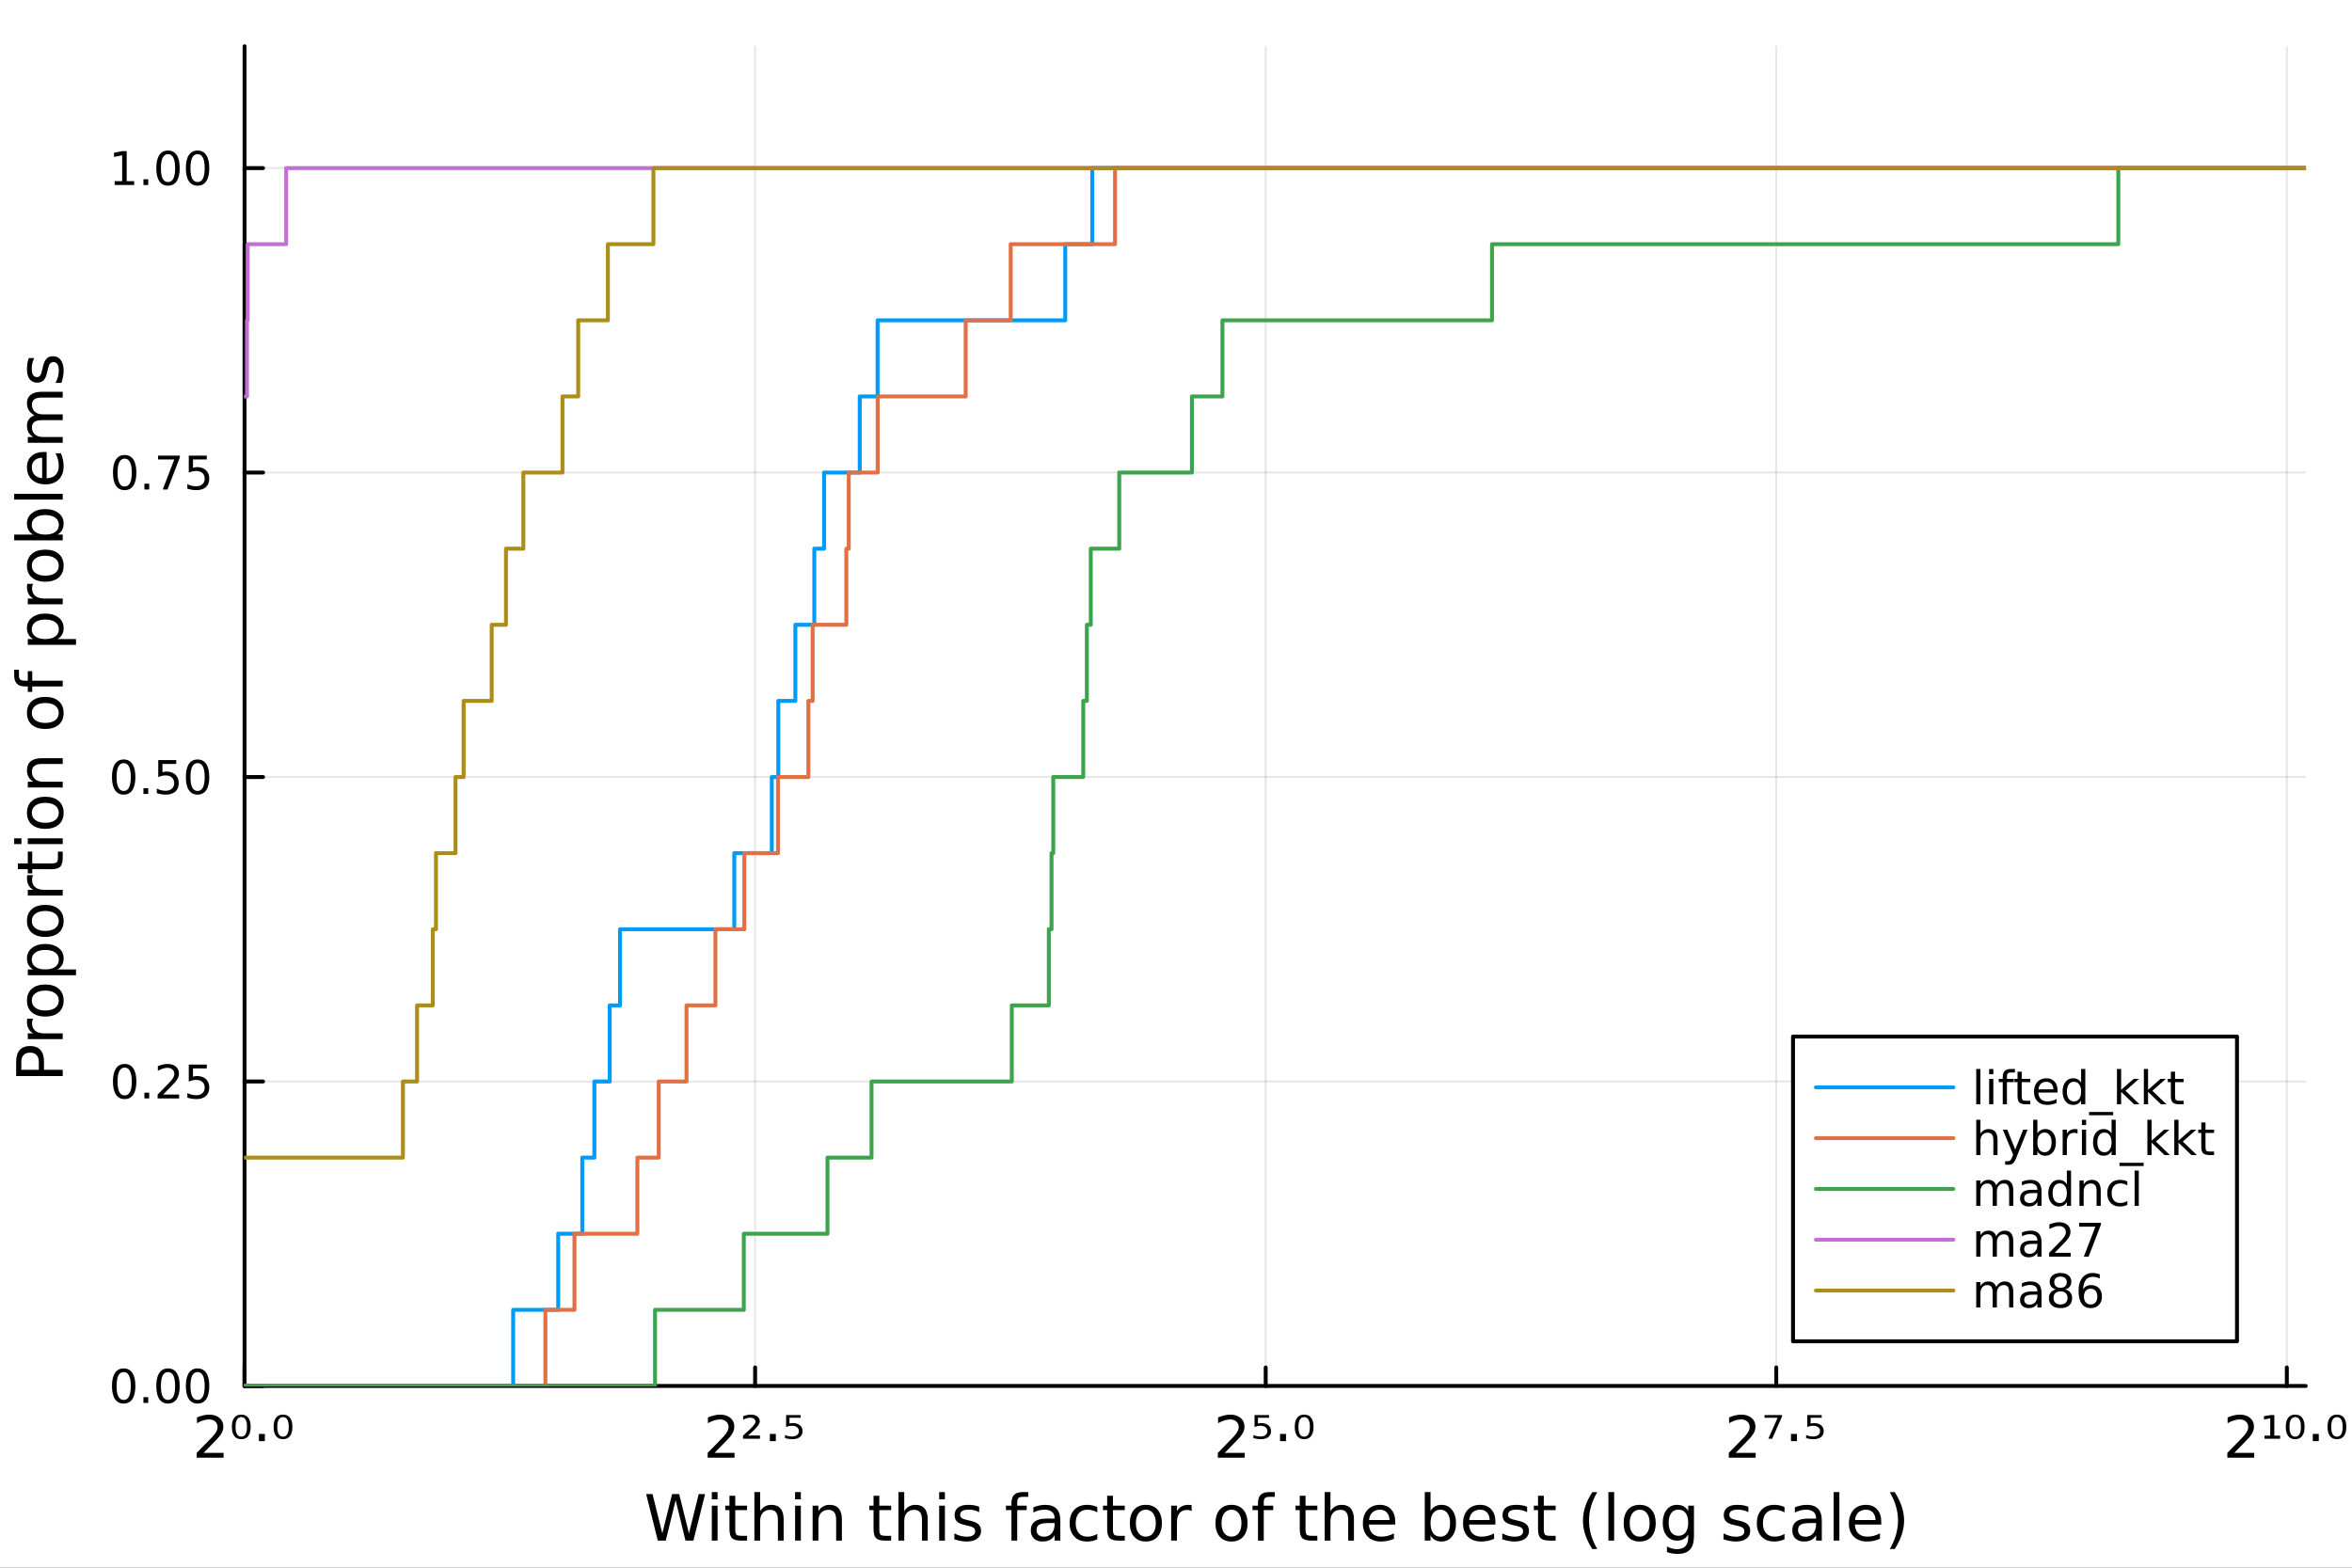 <?xml version="1.0" encoding="utf-8"?>
<svg xmlns="http://www.w3.org/2000/svg" xmlns:xlink="http://www.w3.org/1999/xlink" width="600" height="400" viewBox="0 0 2400 1600">
<rect x="0" y="0" width="2400" height="1600" fill="#333333" stroke="none"/>
<defs>
  <clipPath id="clip310">
    <rect x="0" y="0" width="2400" height="1600"/>
  </clipPath>
</defs>
<path clip-path="url(#clip310)" d="M0 1600 L2400 1600 L2400 0 L0 0  Z" fill="#ffffff" fill-rule="evenodd" fill-opacity="1"/>
<defs>
  <clipPath id="clip311">
    <rect x="480" y="0" width="1681" height="1600"/>
  </clipPath>
</defs>
<path clip-path="url(#clip310)" d="M249.542 1414.54 L2352.76 1414.54 L2352.76 47.244 L249.542 47.244  Z" fill="#ffffff" fill-rule="evenodd" fill-opacity="1"/>
<defs>
  <clipPath id="clip312">
    <rect x="249" y="47" width="2104" height="1368"/>
  </clipPath>
</defs>
<polyline clip-path="url(#clip312)" style="stroke:#000000; stroke-linecap:round; stroke-linejoin:round; stroke-width:2; stroke-opacity:0.1; fill:none" points="249.542,1414.54 249.542,47.244 "/>
<polyline clip-path="url(#clip312)" style="stroke:#000000; stroke-linecap:round; stroke-linejoin:round; stroke-width:2; stroke-opacity:0.1; fill:none" points="770.532,1414.54 770.532,47.244 "/>
<polyline clip-path="url(#clip312)" style="stroke:#000000; stroke-linecap:round; stroke-linejoin:round; stroke-width:2; stroke-opacity:0.1; fill:none" points="1291.52,1414.54 1291.52,47.244 "/>
<polyline clip-path="url(#clip312)" style="stroke:#000000; stroke-linecap:round; stroke-linejoin:round; stroke-width:2; stroke-opacity:0.1; fill:none" points="1812.51,1414.54 1812.51,47.244 "/>
<polyline clip-path="url(#clip312)" style="stroke:#000000; stroke-linecap:round; stroke-linejoin:round; stroke-width:2; stroke-opacity:0.1; fill:none" points="2333.5,1414.54 2333.5,47.244 "/>
<polyline clip-path="url(#clip312)" style="stroke:#000000; stroke-linecap:round; stroke-linejoin:round; stroke-width:2; stroke-opacity:0.1; fill:none" points="249.542,1414.54 2352.76,1414.54 "/>
<polyline clip-path="url(#clip312)" style="stroke:#000000; stroke-linecap:round; stroke-linejoin:round; stroke-width:2; stroke-opacity:0.1; fill:none" points="249.542,1103.79 2352.76,1103.79 "/>
<polyline clip-path="url(#clip312)" style="stroke:#000000; stroke-linecap:round; stroke-linejoin:round; stroke-width:2; stroke-opacity:0.1; fill:none" points="249.542,793.042 2352.76,793.042 "/>
<polyline clip-path="url(#clip312)" style="stroke:#000000; stroke-linecap:round; stroke-linejoin:round; stroke-width:2; stroke-opacity:0.1; fill:none" points="249.542,482.293 2352.76,482.293 "/>
<polyline clip-path="url(#clip312)" style="stroke:#000000; stroke-linecap:round; stroke-linejoin:round; stroke-width:2; stroke-opacity:0.1; fill:none" points="249.542,171.544 2352.76,171.544 "/>
<polyline clip-path="url(#clip310)" style="stroke:#000000; stroke-linecap:round; stroke-linejoin:round; stroke-width:4; stroke-opacity:1; fill:none" points="249.542,1414.54 2352.76,1414.54 "/>
<polyline clip-path="url(#clip310)" style="stroke:#000000; stroke-linecap:round; stroke-linejoin:round; stroke-width:4; stroke-opacity:1; fill:none" points="249.542,1414.54 249.542,1395.64 "/>
<polyline clip-path="url(#clip310)" style="stroke:#000000; stroke-linecap:round; stroke-linejoin:round; stroke-width:4; stroke-opacity:1; fill:none" points="770.532,1414.54 770.532,1395.64 "/>
<polyline clip-path="url(#clip310)" style="stroke:#000000; stroke-linecap:round; stroke-linejoin:round; stroke-width:4; stroke-opacity:1; fill:none" points="1291.52,1414.54 1291.52,1395.64 "/>
<polyline clip-path="url(#clip310)" style="stroke:#000000; stroke-linecap:round; stroke-linejoin:round; stroke-width:4; stroke-opacity:1; fill:none" points="1812.51,1414.54 1812.51,1395.64 "/>
<polyline clip-path="url(#clip310)" style="stroke:#000000; stroke-linecap:round; stroke-linejoin:round; stroke-width:4; stroke-opacity:1; fill:none" points="2333.5,1414.54 2333.5,1395.64 "/>
<path clip-path="url(#clip310)" d="M207.745 1482.82 L228.145 1482.82 L228.145 1487.74 L200.714 1487.74 L200.714 1482.82 Q204.042 1479.38 209.771 1473.59 Q215.529 1467.77 217.005 1466.1 Q219.811 1462.94 220.911 1460.77 Q222.039 1458.57 222.039 1456.46 Q222.039 1453.02 219.609 1450.85 Q217.207 1448.68 213.33 1448.68 Q210.581 1448.68 207.514 1449.63 Q204.476 1450.59 201.004 1452.53 L201.004 1446.62 Q204.534 1445.21 207.601 1444.48 Q210.668 1443.76 213.214 1443.76 Q219.927 1443.76 223.92 1447.12 Q227.913 1450.47 227.913 1456.08 Q227.913 1458.75 226.9 1461.15 Q225.917 1463.52 223.283 1466.76 Q222.56 1467.6 218.683 1471.62 Q214.806 1475.62 207.745 1482.82 Z" fill="#000000" fill-rule="nonzero" fill-opacity="1" /><path clip-path="url(#clip310)" d="M250.569 1448.82 Q249.122 1446.33 246.2 1446.33 Q243.278 1446.33 241.831 1448.82 Q240.355 1451.31 240.355 1456.29 Q240.355 1461.29 241.831 1463.78 Q243.278 1466.27 246.2 1466.27 Q249.122 1466.27 250.569 1463.78 Q252.045 1461.29 252.045 1456.29 Q252.045 1451.31 250.569 1448.82 M246.2 1443.76 Q250.859 1443.76 253.318 1446.97 Q255.778 1450.18 255.778 1456.29 Q255.778 1462.42 253.318 1465.63 Q250.859 1468.85 246.2 1468.85 Q241.513 1468.85 239.053 1465.63 Q236.594 1462.42 236.594 1456.29 Q236.594 1450.18 239.053 1446.97 Q241.513 1443.76 246.2 1443.76 Z" fill="#000000" fill-rule="nonzero" fill-opacity="1" /><path clip-path="url(#clip310)" d="M264.169 1463.49 L270.274 1463.49 L270.274 1470.84 L264.169 1470.84 L264.169 1463.49 Z" fill="#000000" fill-rule="nonzero" fill-opacity="1" /><path clip-path="url(#clip310)" d="M293.162 1448.82 Q291.715 1446.33 288.792 1446.33 Q285.87 1446.33 284.423 1448.82 Q282.948 1451.31 282.948 1456.29 Q282.948 1461.29 284.423 1463.78 Q285.87 1466.27 288.792 1466.27 Q291.715 1466.27 293.162 1463.78 Q294.637 1461.29 294.637 1456.29 Q294.637 1451.31 293.162 1448.82 M288.792 1443.76 Q293.451 1443.76 295.91 1446.97 Q298.37 1450.18 298.37 1456.29 Q298.37 1462.42 295.91 1465.63 Q293.451 1468.85 288.792 1468.85 Q284.105 1468.85 281.645 1465.63 Q279.186 1462.42 279.186 1456.29 Q279.186 1450.18 281.645 1446.97 Q284.105 1443.76 288.792 1443.76 Z" fill="#000000" fill-rule="nonzero" fill-opacity="1" /><path clip-path="url(#clip310)" d="M729.126 1482.82 L749.525 1482.82 L749.525 1487.74 L722.095 1487.74 L722.095 1482.82 Q725.422 1479.38 731.151 1473.59 Q736.909 1467.77 738.385 1466.1 Q741.192 1462.94 742.291 1460.77 Q743.42 1458.57 743.42 1456.46 Q743.42 1453.02 740.989 1450.85 Q738.587 1448.68 734.71 1448.68 Q731.961 1448.68 728.894 1449.63 Q725.856 1450.59 722.384 1452.53 L722.384 1446.62 Q725.914 1445.21 728.981 1444.48 Q732.048 1443.76 734.594 1443.76 Q741.307 1443.76 745.3 1447.12 Q749.293 1450.47 749.293 1456.08 Q749.293 1458.75 748.281 1461.15 Q747.297 1463.52 744.664 1466.76 Q743.94 1467.6 740.063 1471.62 Q736.186 1475.62 729.126 1482.82 Z" fill="#000000" fill-rule="nonzero" fill-opacity="1" /><path clip-path="url(#clip310)" d="M763.211 1465.11 L775.48 1465.11 L775.48 1468.41 L758.177 1468.41 L758.177 1465.23 Q759.16 1464.33 760.983 1462.71 Q770.937 1453.89 770.937 1451.17 Q770.937 1449.26 769.432 1448.1 Q767.928 1446.91 765.468 1446.91 Q763.964 1446.91 762.198 1447.43 Q760.433 1447.93 758.35 1448.94 L758.35 1445.38 Q760.578 1444.57 762.488 1444.16 Q764.426 1443.76 766.076 1443.76 Q770.271 1443.76 772.789 1445.67 Q775.306 1447.58 775.306 1450.7 Q775.306 1454.72 765.729 1462.94 Q764.108 1464.33 763.211 1465.11 Z" fill="#000000" fill-rule="nonzero" fill-opacity="1" /><path clip-path="url(#clip310)" d="M785.549 1463.49 L791.654 1463.49 L791.654 1470.84 L785.549 1470.84 L785.549 1463.49 Z" fill="#000000" fill-rule="nonzero" fill-opacity="1" /><path clip-path="url(#clip310)" d="M802.158 1444.25 L816.915 1444.25 L816.915 1447 L805.601 1447 L805.601 1452.9 Q806.411 1452.64 807.25 1452.53 Q808.061 1452.41 808.871 1452.41 Q813.529 1452.41 816.249 1454.64 Q818.969 1456.84 818.969 1460.63 Q818.969 1464.53 816.162 1466.7 Q813.385 1468.85 808.292 1468.85 Q806.556 1468.85 804.733 1468.58 Q802.91 1468.32 801 1467.8 L801 1464.53 Q802.65 1465.32 804.444 1465.72 Q806.238 1466.1 808.234 1466.1 Q811.446 1466.1 813.327 1464.62 Q815.207 1463.15 815.207 1460.63 Q815.207 1458.11 813.327 1456.63 Q811.446 1455.16 808.234 1455.16 Q806.729 1455.16 805.225 1455.45 Q803.72 1455.74 802.158 1456.35 L802.158 1444.25 Z" fill="#000000" fill-rule="nonzero" fill-opacity="1" /><path clip-path="url(#clip310)" d="M1249.72 1482.82 L1270.12 1482.82 L1270.12 1487.74 L1242.69 1487.74 L1242.69 1482.82 Q1246.02 1479.38 1251.75 1473.59 Q1257.51 1467.77 1258.98 1466.1 Q1261.79 1462.94 1262.89 1460.77 Q1264.02 1458.57 1264.02 1456.46 Q1264.02 1453.02 1261.59 1450.85 Q1259.19 1448.68 1255.31 1448.68 Q1252.56 1448.68 1249.49 1449.63 Q1246.46 1450.59 1242.98 1452.53 L1242.98 1446.62 Q1246.51 1445.21 1249.58 1444.48 Q1252.65 1443.76 1255.19 1443.76 Q1261.91 1443.76 1265.9 1447.12 Q1269.89 1450.47 1269.89 1456.08 Q1269.89 1458.75 1268.88 1461.15 Q1267.9 1463.52 1265.26 1466.76 Q1264.54 1467.6 1260.66 1471.62 Q1256.79 1475.62 1249.72 1482.82 Z" fill="#000000" fill-rule="nonzero" fill-opacity="1" /><path clip-path="url(#clip310)" d="M1280.16 1444.25 L1294.92 1444.25 L1294.92 1447 L1283.61 1447 L1283.61 1452.9 Q1284.42 1452.64 1285.26 1452.53 Q1286.07 1452.41 1286.88 1452.41 Q1291.54 1452.41 1294.26 1454.64 Q1296.98 1456.84 1296.98 1460.63 Q1296.98 1464.53 1294.17 1466.7 Q1291.39 1468.85 1286.3 1468.85 Q1284.56 1468.85 1282.74 1468.58 Q1280.92 1468.32 1279.01 1467.8 L1279.01 1464.53 Q1280.66 1465.32 1282.45 1465.72 Q1284.24 1466.1 1286.24 1466.1 Q1289.45 1466.1 1291.33 1464.62 Q1293.21 1463.15 1293.21 1460.63 Q1293.21 1458.11 1291.33 1456.63 Q1289.45 1455.16 1286.24 1455.16 Q1284.74 1455.16 1283.23 1455.45 Q1281.73 1455.74 1280.16 1456.35 L1280.16 1444.25 Z" fill="#000000" fill-rule="nonzero" fill-opacity="1" /><path clip-path="url(#clip310)" d="M1306.15 1463.49 L1312.25 1463.49 L1312.25 1470.84 L1306.15 1470.84 L1306.15 1463.49 Z" fill="#000000" fill-rule="nonzero" fill-opacity="1" /><path clip-path="url(#clip310)" d="M1335.14 1448.82 Q1333.69 1446.33 1330.77 1446.33 Q1327.85 1446.33 1326.4 1448.82 Q1324.93 1451.31 1324.93 1456.29 Q1324.93 1461.29 1326.4 1463.78 Q1327.85 1466.27 1330.77 1466.27 Q1333.69 1466.27 1335.14 1463.78 Q1336.62 1461.29 1336.62 1456.29 Q1336.62 1451.31 1335.14 1448.82 M1330.77 1443.76 Q1335.43 1443.76 1337.89 1446.97 Q1340.35 1450.18 1340.35 1456.29 Q1340.35 1462.42 1337.89 1465.63 Q1335.43 1468.85 1330.77 1468.85 Q1326.08 1468.85 1323.62 1465.63 Q1321.17 1462.42 1321.17 1456.29 Q1321.17 1450.18 1323.62 1446.97 Q1326.08 1443.76 1330.77 1443.76 Z" fill="#000000" fill-rule="nonzero" fill-opacity="1" /><path clip-path="url(#clip310)" d="M1771.11 1482.82 L1791.5 1482.82 L1791.5 1487.74 L1764.07 1487.74 L1764.07 1482.82 Q1767.4 1479.38 1773.13 1473.59 Q1778.89 1467.77 1780.36 1466.1 Q1783.17 1462.94 1784.27 1460.77 Q1785.4 1458.57 1785.4 1456.46 Q1785.4 1453.02 1782.97 1450.85 Q1780.57 1448.68 1776.69 1448.68 Q1773.94 1448.68 1770.87 1449.63 Q1767.84 1450.59 1764.36 1452.53 L1764.36 1446.62 Q1767.89 1445.21 1770.96 1444.48 Q1774.03 1443.76 1776.57 1443.76 Q1783.29 1443.76 1787.28 1447.12 Q1791.27 1450.47 1791.27 1456.08 Q1791.27 1458.75 1790.26 1461.15 Q1789.28 1463.52 1786.64 1466.76 Q1785.92 1467.6 1782.04 1471.62 Q1778.17 1475.62 1771.11 1482.82 Z" fill="#000000" fill-rule="nonzero" fill-opacity="1" /><path clip-path="url(#clip310)" d="M1800.56 1444.25 L1818.41 1444.25 L1818.41 1445.64 L1808.34 1468.41 L1804.41 1468.41 L1813.9 1447 L1800.56 1447 L1800.56 1444.25 Z" fill="#000000" fill-rule="nonzero" fill-opacity="1" /><path clip-path="url(#clip310)" d="M1827.53 1463.49 L1833.63 1463.49 L1833.63 1470.84 L1827.53 1470.84 L1827.53 1463.49 Z" fill="#000000" fill-rule="nonzero" fill-opacity="1" /><path clip-path="url(#clip310)" d="M1844.14 1444.25 L1858.89 1444.25 L1858.89 1447 L1847.58 1447 L1847.58 1452.9 Q1848.39 1452.64 1849.23 1452.53 Q1850.04 1452.41 1850.85 1452.41 Q1855.51 1452.41 1858.23 1454.64 Q1860.95 1456.84 1860.95 1460.63 Q1860.95 1464.53 1858.14 1466.7 Q1855.36 1468.85 1850.27 1468.85 Q1848.54 1468.85 1846.71 1468.58 Q1844.89 1468.32 1842.98 1467.8 L1842.98 1464.53 Q1844.63 1465.32 1846.42 1465.72 Q1848.22 1466.1 1850.21 1466.1 Q1853.43 1466.1 1855.31 1464.62 Q1857.19 1463.15 1857.19 1460.63 Q1857.19 1458.11 1855.31 1456.63 Q1853.43 1455.16 1850.21 1455.16 Q1848.71 1455.16 1847.2 1455.45 Q1845.7 1455.74 1844.14 1456.35 L1844.14 1444.25 Z" fill="#000000" fill-rule="nonzero" fill-opacity="1" /><path clip-path="url(#clip310)" d="M2279.83 1482.82 L2300.23 1482.82 L2300.23 1487.74 L2272.8 1487.74 L2272.8 1482.82 Q2276.12 1479.38 2281.85 1473.59 Q2287.61 1467.77 2289.09 1466.1 Q2291.89 1462.94 2292.99 1460.77 Q2294.12 1458.57 2294.12 1456.46 Q2294.12 1453.02 2291.69 1450.85 Q2289.29 1448.68 2285.41 1448.68 Q2282.66 1448.68 2279.6 1449.63 Q2276.56 1450.59 2273.08 1452.53 L2273.08 1446.62 Q2276.61 1445.21 2279.68 1444.48 Q2282.75 1443.76 2285.3 1443.76 Q2292.01 1443.76 2296 1447.12 Q2299.99 1450.47 2299.99 1456.08 Q2299.99 1458.75 2298.98 1461.15 Q2298 1463.52 2295.36 1466.76 Q2294.64 1467.6 2290.76 1471.62 Q2286.89 1475.62 2279.83 1482.82 Z" fill="#000000" fill-rule="nonzero" fill-opacity="1" /><path clip-path="url(#clip310)" d="M2310.67 1465.23 L2316.57 1465.23 L2316.57 1447.55 L2310.12 1448.74 L2310.12 1445.38 L2316.78 1444.25 L2320.74 1444.25 L2320.74 1465.23 L2326.67 1465.23 L2326.67 1468.41 L2310.67 1468.41 L2310.67 1465.23 Z" fill="#000000" fill-rule="nonzero" fill-opacity="1" /><path clip-path="url(#clip310)" d="M2346.41 1448.82 Q2344.96 1446.33 2342.04 1446.33 Q2339.11 1446.33 2337.67 1448.82 Q2336.19 1451.31 2336.19 1456.29 Q2336.19 1461.29 2337.67 1463.78 Q2339.11 1466.27 2342.04 1466.27 Q2344.96 1466.27 2346.41 1463.78 Q2347.88 1461.29 2347.88 1456.29 Q2347.88 1451.31 2346.41 1448.82 M2342.04 1443.76 Q2346.7 1443.76 2349.15 1446.97 Q2351.61 1450.18 2351.61 1456.29 Q2351.61 1462.42 2349.15 1465.63 Q2346.7 1468.85 2342.04 1468.85 Q2337.35 1468.85 2334.89 1465.63 Q2332.43 1462.42 2332.43 1456.29 Q2332.43 1450.18 2334.89 1446.97 Q2337.35 1443.76 2342.04 1443.76 Z" fill="#000000" fill-rule="nonzero" fill-opacity="1" /><path clip-path="url(#clip310)" d="M2360.01 1463.49 L2366.11 1463.49 L2366.11 1470.84 L2360.01 1470.84 L2360.01 1463.49 Z" fill="#000000" fill-rule="nonzero" fill-opacity="1" /><path clip-path="url(#clip310)" d="M2389 1448.82 Q2387.55 1446.33 2384.63 1446.33 Q2381.71 1446.33 2380.26 1448.82 Q2378.78 1451.31 2378.78 1456.29 Q2378.78 1461.29 2380.26 1463.78 Q2381.71 1466.27 2384.63 1466.27 Q2387.55 1466.27 2389 1463.78 Q2390.47 1461.29 2390.47 1456.29 Q2390.47 1451.31 2389 1448.82 M2384.63 1443.76 Q2389.29 1443.76 2391.75 1446.97 Q2394.21 1450.18 2394.21 1456.29 Q2394.21 1462.42 2391.75 1465.63 Q2389.29 1468.85 2384.63 1468.85 Q2379.94 1468.85 2377.48 1465.63 Q2375.02 1462.42 2375.02 1456.29 Q2375.02 1450.18 2377.48 1446.97 Q2379.94 1443.76 2384.63 1443.76 Z" fill="#000000" fill-rule="nonzero" fill-opacity="1" /><path clip-path="url(#clip310)" d="M659.343 1524.84 L665.836 1524.84 L675.83 1565.01 L685.792 1524.84 L693.017 1524.84 L703.011 1565.01 L712.974 1524.84 L719.498 1524.84 L707.563 1572.36 L699.478 1572.36 L689.452 1531.11 L679.331 1572.36 L671.246 1572.36 L659.343 1524.84 Z" fill="#000000" fill-rule="nonzero" fill-opacity="1" /><path clip-path="url(#clip310)" d="M726.342 1536.72 L732.198 1536.72 L732.198 1572.36 L726.342 1572.36 L726.342 1536.72 M726.342 1522.84 L732.198 1522.84 L732.198 1530.25 L726.342 1530.25 L726.342 1522.84 Z" fill="#000000" fill-rule="nonzero" fill-opacity="1" /><path clip-path="url(#clip310)" d="M750.245 1526.59 L750.245 1536.72 L762.308 1536.72 L762.308 1541.27 L750.245 1541.27 L750.245 1560.62 Q750.245 1564.98 751.422 1566.22 Q752.632 1567.46 756.292 1567.46 L762.308 1567.46 L762.308 1572.36 L756.292 1572.36 Q749.513 1572.36 746.935 1569.85 Q744.357 1567.3 744.357 1560.62 L744.357 1541.27 L740.06 1541.27 L740.06 1536.72 L744.357 1536.72 L744.357 1526.59 L750.245 1526.59 Z" fill="#000000" fill-rule="nonzero" fill-opacity="1" /><path clip-path="url(#clip310)" d="M799.643 1550.85 L799.643 1572.36 L793.786 1572.36 L793.786 1551.04 Q793.786 1545.98 791.813 1543.46 Q789.839 1540.95 785.893 1540.95 Q781.15 1540.95 778.413 1543.97 Q775.676 1547 775.676 1552.22 L775.676 1572.36 L769.788 1572.36 L769.788 1522.84 L775.676 1522.84 L775.676 1542.25 Q777.776 1539.04 780.609 1537.45 Q783.474 1535.86 787.198 1535.86 Q793.341 1535.86 796.492 1539.68 Q799.643 1543.46 799.643 1550.85 Z" fill="#000000" fill-rule="nonzero" fill-opacity="1" /><path clip-path="url(#clip310)" d="M811.324 1536.72 L817.18 1536.72 L817.18 1572.36 L811.324 1572.36 L811.324 1536.72 M811.324 1522.84 L817.18 1522.84 L817.18 1530.25 L811.324 1530.25 L811.324 1522.84 Z" fill="#000000" fill-rule="nonzero" fill-opacity="1" /><path clip-path="url(#clip310)" d="M859.067 1550.85 L859.067 1572.36 L853.21 1572.36 L853.21 1551.04 Q853.21 1545.98 851.237 1543.46 Q849.263 1540.95 845.317 1540.95 Q840.574 1540.95 837.837 1543.97 Q835.1 1547 835.1 1552.22 L835.1 1572.36 L829.211 1572.36 L829.211 1536.72 L835.1 1536.72 L835.1 1542.25 Q837.2 1539.04 840.033 1537.45 Q842.898 1535.86 846.622 1535.86 Q852.765 1535.86 855.916 1539.68 Q859.067 1543.46 859.067 1550.85 Z" fill="#000000" fill-rule="nonzero" fill-opacity="1" /><path clip-path="url(#clip310)" d="M897.261 1526.59 L897.261 1536.72 L909.324 1536.72 L909.324 1541.27 L897.261 1541.27 L897.261 1560.62 Q897.261 1564.98 898.438 1566.22 Q899.648 1567.46 903.308 1567.46 L909.324 1567.46 L909.324 1572.36 L903.308 1572.36 Q896.529 1572.36 893.951 1569.85 Q891.373 1567.3 891.373 1560.62 L891.373 1541.27 L887.076 1541.27 L887.076 1536.72 L891.373 1536.72 L891.373 1526.59 L897.261 1526.59 Z" fill="#000000" fill-rule="nonzero" fill-opacity="1" /><path clip-path="url(#clip310)" d="M946.659 1550.85 L946.659 1572.36 L940.802 1572.36 L940.802 1551.04 Q940.802 1545.98 938.829 1543.46 Q936.855 1540.95 932.909 1540.95 Q928.166 1540.95 925.429 1543.97 Q922.692 1547 922.692 1552.22 L922.692 1572.36 L916.804 1572.36 L916.804 1522.84 L922.692 1522.84 L922.692 1542.25 Q924.792 1539.04 927.625 1537.45 Q930.49 1535.86 934.214 1535.86 Q940.357 1535.86 943.508 1539.68 Q946.659 1543.46 946.659 1550.85 Z" fill="#000000" fill-rule="nonzero" fill-opacity="1" /><path clip-path="url(#clip310)" d="M958.34 1536.72 L964.196 1536.72 L964.196 1572.36 L958.34 1572.36 L958.34 1536.72 M958.34 1522.84 L964.196 1522.84 L964.196 1530.25 L958.34 1530.25 L958.34 1522.84 Z" fill="#000000" fill-rule="nonzero" fill-opacity="1" /><path clip-path="url(#clip310)" d="M999.176 1537.77 L999.176 1543.3 Q996.693 1542.03 994.02 1541.39 Q991.346 1540.76 988.481 1540.76 Q984.121 1540.76 981.925 1542.09 Q979.76 1543.43 979.76 1546.11 Q979.76 1548.14 981.32 1549.32 Q982.88 1550.47 987.59 1551.52 L989.595 1551.96 Q995.834 1553.3 998.444 1555.75 Q1001.09 1558.17 1001.09 1562.53 Q1001.09 1567.49 997.139 1570.39 Q993.224 1573.29 986.349 1573.29 Q983.484 1573.29 980.365 1572.71 Q977.278 1572.17 973.84 1571.06 L973.84 1565.01 Q977.087 1566.7 980.238 1567.56 Q983.389 1568.39 986.476 1568.39 Q990.614 1568.39 992.842 1566.98 Q995.07 1565.55 995.07 1562.97 Q995.07 1560.59 993.447 1559.31 Q991.855 1558.04 986.413 1556.86 L984.375 1556.39 Q978.933 1555.24 976.514 1552.88 Q974.095 1550.5 974.095 1546.36 Q974.095 1541.33 977.66 1538.59 Q981.224 1535.86 987.781 1535.86 Q991.028 1535.86 993.892 1536.33 Q996.757 1536.81 999.176 1537.77 Z" fill="#000000" fill-rule="nonzero" fill-opacity="1" /><path clip-path="url(#clip310)" d="M1049.18 1522.84 L1049.18 1527.71 L1043.58 1527.71 Q1040.43 1527.71 1039.18 1528.98 Q1037.97 1530.25 1037.97 1533.56 L1037.97 1536.72 L1047.62 1536.72 L1047.62 1541.27 L1037.97 1541.27 L1037.97 1572.36 L1032.09 1572.36 L1032.09 1541.27 L1026.48 1541.27 L1026.48 1536.72 L1032.09 1536.72 L1032.09 1534.23 Q1032.09 1528.28 1034.86 1525.58 Q1037.62 1522.84 1043.64 1522.84 L1049.18 1522.84 Z" fill="#000000" fill-rule="nonzero" fill-opacity="1" /><path clip-path="url(#clip310)" d="M1070.28 1554.44 Q1063.18 1554.44 1060.45 1556.07 Q1057.71 1557.69 1057.71 1561.61 Q1057.71 1564.72 1059.75 1566.57 Q1061.81 1568.39 1065.35 1568.39 Q1070.22 1568.39 1073.15 1564.95 Q1076.11 1561.48 1076.11 1555.75 L1076.11 1554.44 L1070.28 1554.44 M1081.96 1552.03 L1081.96 1572.36 L1076.11 1572.36 L1076.11 1566.95 Q1074.1 1570.2 1071.11 1571.76 Q1068.12 1573.29 1063.79 1573.29 Q1058.31 1573.29 1055.07 1570.23 Q1051.85 1567.14 1051.85 1561.99 Q1051.85 1555.97 1055.86 1552.92 Q1059.9 1549.86 1067.89 1549.86 L1076.11 1549.86 L1076.11 1549.29 Q1076.11 1545.25 1073.43 1543.05 Q1070.79 1540.82 1065.98 1540.82 Q1062.93 1540.82 1060.03 1541.55 Q1057.14 1542.29 1054.46 1543.75 L1054.46 1538.34 Q1057.68 1537.1 1060.7 1536.49 Q1063.72 1535.86 1066.59 1535.86 Q1074.32 1535.86 1078.14 1539.87 Q1081.96 1543.88 1081.96 1552.03 Z" fill="#000000" fill-rule="nonzero" fill-opacity="1" /><path clip-path="url(#clip310)" d="M1119.68 1538.08 L1119.68 1543.56 Q1117.2 1542.19 1114.68 1541.52 Q1112.2 1540.82 1109.65 1540.82 Q1103.96 1540.82 1100.8 1544.45 Q1097.65 1548.05 1097.65 1554.57 Q1097.65 1561.1 1100.8 1564.72 Q1103.96 1568.32 1109.65 1568.32 Q1112.2 1568.32 1114.68 1567.65 Q1117.2 1566.95 1119.68 1565.58 L1119.68 1571 Q1117.23 1572.14 1114.59 1572.71 Q1111.98 1573.29 1109.02 1573.29 Q1100.96 1573.29 1096.22 1568.23 Q1091.48 1563.17 1091.48 1554.57 Q1091.48 1545.85 1096.25 1540.85 Q1101.06 1535.86 1109.4 1535.86 Q1112.1 1535.86 1114.68 1536.43 Q1117.26 1536.97 1119.68 1538.08 Z" fill="#000000" fill-rule="nonzero" fill-opacity="1" /><path clip-path="url(#clip310)" d="M1135.66 1526.59 L1135.66 1536.72 L1147.72 1536.72 L1147.72 1541.27 L1135.66 1541.27 L1135.66 1560.62 Q1135.66 1564.98 1136.83 1566.22 Q1138.04 1567.46 1141.7 1567.46 L1147.72 1567.46 L1147.72 1572.36 L1141.7 1572.36 Q1134.92 1572.36 1132.35 1569.85 Q1129.77 1567.3 1129.77 1560.62 L1129.77 1541.27 L1125.47 1541.27 L1125.47 1536.72 L1129.77 1536.72 L1129.77 1526.59 L1135.66 1526.59 Z" fill="#000000" fill-rule="nonzero" fill-opacity="1" /><path clip-path="url(#clip310)" d="M1169.24 1540.82 Q1164.52 1540.82 1161.79 1544.51 Q1159.05 1548.17 1159.05 1554.57 Q1159.05 1560.97 1161.76 1564.66 Q1164.49 1568.32 1169.24 1568.32 Q1173.91 1568.32 1176.65 1564.63 Q1179.39 1560.94 1179.39 1554.57 Q1179.39 1548.24 1176.65 1544.55 Q1173.91 1540.82 1169.24 1540.82 M1169.24 1535.86 Q1176.87 1535.86 1181.23 1540.82 Q1185.6 1545.79 1185.6 1554.57 Q1185.6 1563.32 1181.23 1568.32 Q1176.87 1573.29 1169.24 1573.29 Q1161.56 1573.29 1157.2 1568.32 Q1152.88 1563.32 1152.88 1554.57 Q1152.88 1545.79 1157.2 1540.82 Q1161.56 1535.86 1169.24 1535.86 Z" fill="#000000" fill-rule="nonzero" fill-opacity="1" /><path clip-path="url(#clip310)" d="M1215.96 1542.19 Q1214.97 1541.62 1213.8 1541.36 Q1212.65 1541.08 1211.25 1541.08 Q1206.28 1541.08 1203.61 1544.32 Q1200.97 1547.54 1200.97 1553.59 L1200.97 1572.36 L1195.08 1572.36 L1195.08 1536.72 L1200.97 1536.72 L1200.97 1542.25 Q1202.81 1539.01 1205.77 1537.45 Q1208.73 1535.86 1212.97 1535.86 Q1213.57 1535.86 1214.3 1535.95 Q1215.04 1536.02 1215.93 1536.17 L1215.96 1542.19 Z" fill="#000000" fill-rule="nonzero" fill-opacity="1" /><path clip-path="url(#clip310)" d="M1256.64 1540.82 Q1251.93 1540.82 1249.19 1544.51 Q1246.45 1548.17 1246.45 1554.57 Q1246.45 1560.97 1249.16 1564.66 Q1251.89 1568.32 1256.64 1568.32 Q1261.32 1568.32 1264.05 1564.63 Q1266.79 1560.94 1266.79 1554.57 Q1266.79 1548.24 1264.05 1544.55 Q1261.32 1540.82 1256.64 1540.82 M1256.64 1535.86 Q1264.28 1535.86 1268.64 1540.82 Q1273 1545.79 1273 1554.57 Q1273 1563.32 1268.64 1568.32 Q1264.28 1573.29 1256.64 1573.29 Q1248.97 1573.29 1244.61 1568.32 Q1240.28 1563.32 1240.28 1554.57 Q1240.28 1545.79 1244.61 1540.82 Q1248.97 1535.86 1256.64 1535.86 Z" fill="#000000" fill-rule="nonzero" fill-opacity="1" /><path clip-path="url(#clip310)" d="M1300.75 1522.84 L1300.75 1527.71 L1295.15 1527.71 Q1292 1527.71 1290.76 1528.98 Q1289.55 1530.25 1289.55 1533.56 L1289.55 1536.72 L1299.19 1536.72 L1299.19 1541.27 L1289.55 1541.27 L1289.55 1572.36 L1283.66 1572.36 L1283.66 1541.27 L1278.06 1541.27 L1278.06 1536.72 L1283.66 1536.72 L1283.66 1534.23 Q1283.66 1528.28 1286.43 1525.58 Q1289.2 1522.84 1295.21 1522.84 L1300.75 1522.84 Z" fill="#000000" fill-rule="nonzero" fill-opacity="1" /><path clip-path="url(#clip310)" d="M1332.17 1526.59 L1332.17 1536.72 L1344.23 1536.72 L1344.23 1541.27 L1332.17 1541.27 L1332.17 1560.62 Q1332.17 1564.98 1333.34 1566.22 Q1334.55 1567.46 1338.21 1567.46 L1344.23 1567.46 L1344.23 1572.36 L1338.21 1572.36 Q1331.43 1572.36 1328.86 1569.85 Q1326.28 1567.3 1326.28 1560.62 L1326.28 1541.27 L1321.98 1541.27 L1321.98 1536.72 L1326.28 1536.72 L1326.28 1526.59 L1332.17 1526.59 Z" fill="#000000" fill-rule="nonzero" fill-opacity="1" /><path clip-path="url(#clip310)" d="M1381.56 1550.85 L1381.56 1572.36 L1375.71 1572.36 L1375.71 1551.04 Q1375.71 1545.98 1373.73 1543.46 Q1371.76 1540.95 1367.81 1540.95 Q1363.07 1540.95 1360.33 1543.97 Q1357.6 1547 1357.6 1552.22 L1357.6 1572.36 L1351.71 1572.36 L1351.71 1522.84 L1357.6 1522.84 L1357.6 1542.25 Q1359.7 1539.04 1362.53 1537.45 Q1365.39 1535.86 1369.12 1535.86 Q1375.26 1535.86 1378.41 1539.68 Q1381.56 1543.46 1381.56 1550.85 Z" fill="#000000" fill-rule="nonzero" fill-opacity="1" /><path clip-path="url(#clip310)" d="M1423.74 1553.08 L1423.74 1555.94 L1396.81 1555.94 Q1397.19 1561.99 1400.44 1565.17 Q1403.72 1568.32 1409.54 1568.32 Q1412.91 1568.32 1416.07 1567.49 Q1419.25 1566.67 1422.37 1565.01 L1422.37 1570.55 Q1419.22 1571.89 1415.91 1572.59 Q1412.6 1573.29 1409.19 1573.29 Q1400.66 1573.29 1395.66 1568.32 Q1390.7 1563.36 1390.7 1554.89 Q1390.7 1546.14 1395.41 1541.01 Q1400.15 1535.86 1408.17 1535.86 Q1415.37 1535.86 1419.54 1540.5 Q1423.74 1545.12 1423.74 1553.08 M1417.88 1551.36 Q1417.82 1546.55 1415.17 1543.69 Q1412.56 1540.82 1408.24 1540.82 Q1403.33 1540.82 1400.37 1543.59 Q1397.45 1546.36 1397 1551.39 L1417.88 1551.36 Z" fill="#000000" fill-rule="nonzero" fill-opacity="1" /><path clip-path="url(#clip310)" d="M1479.66 1554.57 Q1479.66 1548.11 1476.99 1544.45 Q1474.34 1540.76 1469.7 1540.76 Q1465.05 1540.76 1462.38 1544.45 Q1459.73 1548.11 1459.73 1554.57 Q1459.73 1561.03 1462.38 1564.72 Q1465.05 1568.39 1469.7 1568.39 Q1474.34 1568.39 1476.99 1564.72 Q1479.66 1561.03 1479.66 1554.57 M1459.73 1542.13 Q1461.58 1538.94 1464.38 1537.42 Q1467.21 1535.86 1471.13 1535.86 Q1477.62 1535.86 1481.66 1541.01 Q1485.74 1546.17 1485.74 1554.57 Q1485.74 1562.97 1481.66 1568.13 Q1477.62 1573.29 1471.13 1573.29 Q1467.21 1573.29 1464.38 1571.76 Q1461.58 1570.2 1459.73 1567.02 L1459.73 1572.36 L1453.85 1572.36 L1453.85 1522.84 L1459.73 1522.84 L1459.73 1542.13 Z" fill="#000000" fill-rule="nonzero" fill-opacity="1" /><path clip-path="url(#clip310)" d="M1525.94 1553.08 L1525.94 1555.94 L1499.01 1555.94 Q1499.39 1561.99 1502.64 1565.17 Q1505.92 1568.32 1511.74 1568.32 Q1515.12 1568.32 1518.27 1567.49 Q1521.45 1566.67 1524.57 1565.01 L1524.57 1570.55 Q1521.42 1571.89 1518.11 1572.59 Q1514.8 1573.29 1511.39 1573.29 Q1502.86 1573.29 1497.87 1568.32 Q1492.9 1563.36 1492.9 1554.89 Q1492.9 1546.14 1497.61 1541.01 Q1502.35 1535.86 1510.37 1535.86 Q1517.57 1535.86 1521.74 1540.5 Q1525.94 1545.12 1525.94 1553.08 M1520.08 1551.36 Q1520.02 1546.55 1517.38 1543.69 Q1514.77 1540.82 1510.44 1540.82 Q1505.54 1540.82 1502.58 1543.59 Q1499.65 1546.36 1499.2 1551.39 L1520.08 1551.36 Z" fill="#000000" fill-rule="nonzero" fill-opacity="1" /><path clip-path="url(#clip310)" d="M1558.28 1537.77 L1558.28 1543.3 Q1555.79 1542.03 1553.12 1541.39 Q1550.45 1540.76 1547.58 1540.76 Q1543.22 1540.76 1541.02 1542.09 Q1538.86 1543.43 1538.86 1546.11 Q1538.86 1548.14 1540.42 1549.32 Q1541.98 1550.47 1546.69 1551.52 L1548.7 1551.96 Q1554.93 1553.3 1557.54 1555.75 Q1560.19 1558.17 1560.19 1562.53 Q1560.19 1567.49 1556.24 1570.39 Q1552.32 1573.29 1545.45 1573.29 Q1542.58 1573.29 1539.47 1572.71 Q1536.38 1572.17 1532.94 1571.06 L1532.94 1565.01 Q1536.19 1566.7 1539.34 1567.56 Q1542.49 1568.39 1545.58 1568.39 Q1549.71 1568.39 1551.94 1566.98 Q1554.17 1565.55 1554.17 1562.97 Q1554.17 1560.59 1552.55 1559.31 Q1550.96 1558.04 1545.51 1556.86 L1543.48 1556.39 Q1538.03 1555.24 1535.61 1552.88 Q1533.19 1550.5 1533.19 1546.36 Q1533.19 1541.33 1536.76 1538.59 Q1540.32 1535.86 1546.88 1535.86 Q1550.13 1535.86 1552.99 1536.33 Q1555.86 1536.81 1558.28 1537.77 Z" fill="#000000" fill-rule="nonzero" fill-opacity="1" /><path clip-path="url(#clip310)" d="M1575.3 1526.59 L1575.3 1536.72 L1587.37 1536.72 L1587.37 1541.27 L1575.3 1541.27 L1575.3 1560.62 Q1575.3 1564.98 1576.48 1566.22 Q1577.69 1567.46 1581.35 1567.46 L1587.37 1567.46 L1587.37 1572.36 L1581.35 1572.36 Q1574.57 1572.36 1571.99 1569.85 Q1569.42 1567.3 1569.42 1560.62 L1569.42 1541.27 L1565.12 1541.27 L1565.12 1536.72 L1569.42 1536.72 L1569.42 1526.59 L1575.3 1526.59 Z" fill="#000000" fill-rule="nonzero" fill-opacity="1" /><path clip-path="url(#clip310)" d="M1629.86 1522.9 Q1625.59 1530.22 1623.52 1537.38 Q1621.46 1544.55 1621.46 1551.9 Q1621.46 1559.25 1623.52 1566.48 Q1625.62 1573.67 1629.86 1580.96 L1624.77 1580.96 Q1619.99 1573.48 1617.6 1566.25 Q1615.25 1559.03 1615.25 1551.9 Q1615.25 1544.8 1617.6 1537.61 Q1619.96 1530.41 1624.77 1522.9 L1629.86 1522.9 Z" fill="#000000" fill-rule="nonzero" fill-opacity="1" /><path clip-path="url(#clip310)" d="M1641.22 1522.84 L1647.08 1522.84 L1647.08 1572.36 L1641.22 1572.36 L1641.22 1522.84 Z" fill="#000000" fill-rule="nonzero" fill-opacity="1" /><path clip-path="url(#clip310)" d="M1673.14 1540.82 Q1668.43 1540.82 1665.7 1544.51 Q1662.96 1548.17 1662.96 1554.57 Q1662.96 1560.97 1665.67 1564.66 Q1668.4 1568.32 1673.14 1568.32 Q1677.82 1568.32 1680.56 1564.63 Q1683.3 1560.94 1683.3 1554.57 Q1683.3 1548.24 1680.56 1544.55 Q1677.82 1540.82 1673.14 1540.82 M1673.14 1535.86 Q1680.78 1535.86 1685.14 1540.82 Q1689.5 1545.79 1689.5 1554.57 Q1689.5 1563.32 1685.14 1568.32 Q1680.78 1573.29 1673.14 1573.29 Q1665.47 1573.29 1661.11 1568.32 Q1656.79 1563.32 1656.79 1554.57 Q1656.79 1545.79 1661.11 1540.82 Q1665.47 1535.86 1673.14 1535.86 Z" fill="#000000" fill-rule="nonzero" fill-opacity="1" /><path clip-path="url(#clip310)" d="M1722.67 1554.13 Q1722.67 1547.76 1720.03 1544.26 Q1717.42 1540.76 1712.68 1540.76 Q1707.97 1540.76 1705.32 1544.26 Q1702.71 1547.76 1702.71 1554.13 Q1702.71 1560.46 1705.32 1563.96 Q1707.97 1567.46 1712.68 1567.46 Q1717.42 1567.46 1720.03 1563.96 Q1722.67 1560.46 1722.67 1554.13 M1728.53 1567.94 Q1728.53 1577.04 1724.48 1581.47 Q1720.44 1585.92 1712.1 1585.92 Q1709.02 1585.92 1706.28 1585.45 Q1703.54 1585 1700.96 1584.04 L1700.96 1578.35 Q1703.54 1579.75 1706.06 1580.42 Q1708.57 1581.08 1711.18 1581.08 Q1716.94 1581.08 1719.81 1578.06 Q1722.67 1575.07 1722.67 1568.99 L1722.67 1566.09 Q1720.86 1569.24 1718.02 1570.8 Q1715.19 1572.36 1711.24 1572.36 Q1704.69 1572.36 1700.68 1567.37 Q1696.67 1562.37 1696.67 1554.13 Q1696.67 1545.85 1700.68 1540.85 Q1704.69 1535.86 1711.24 1535.86 Q1715.19 1535.86 1718.02 1537.42 Q1720.86 1538.98 1722.67 1542.13 L1722.67 1536.72 L1728.53 1536.72 L1728.53 1567.94 Z" fill="#000000" fill-rule="nonzero" fill-opacity="1" /><path clip-path="url(#clip310)" d="M1784.04 1537.77 L1784.04 1543.3 Q1781.55 1542.03 1778.88 1541.39 Q1776.21 1540.76 1773.34 1540.76 Q1768.98 1540.76 1766.78 1542.09 Q1764.62 1543.43 1764.62 1546.11 Q1764.62 1548.14 1766.18 1549.32 Q1767.74 1550.47 1772.45 1551.52 L1774.46 1551.96 Q1780.69 1553.3 1783.3 1555.75 Q1785.95 1558.17 1785.95 1562.53 Q1785.95 1567.49 1782 1570.39 Q1778.08 1573.29 1771.21 1573.29 Q1768.34 1573.29 1765.22 1572.71 Q1762.14 1572.17 1758.7 1571.06 L1758.7 1565.01 Q1761.95 1566.7 1765.1 1567.56 Q1768.25 1568.39 1771.34 1568.39 Q1775.47 1568.39 1777.7 1566.98 Q1779.93 1565.55 1779.93 1562.97 Q1779.93 1560.59 1778.31 1559.31 Q1776.71 1558.04 1771.27 1556.86 L1769.24 1556.39 Q1763.79 1555.24 1761.37 1552.88 Q1758.95 1550.5 1758.95 1546.36 Q1758.95 1541.33 1762.52 1538.59 Q1766.08 1535.86 1772.64 1535.86 Q1775.89 1535.86 1778.75 1536.33 Q1781.62 1536.81 1784.04 1537.77 Z" fill="#000000" fill-rule="nonzero" fill-opacity="1" /><path clip-path="url(#clip310)" d="M1820.92 1538.08 L1820.92 1543.56 Q1818.44 1542.19 1815.93 1541.52 Q1813.45 1540.82 1810.9 1540.82 Q1805.2 1540.82 1802.05 1544.45 Q1798.9 1548.05 1798.9 1554.57 Q1798.9 1561.1 1802.05 1564.72 Q1805.2 1568.32 1810.9 1568.32 Q1813.45 1568.32 1815.93 1567.65 Q1818.44 1566.95 1820.92 1565.58 L1820.92 1571 Q1818.47 1572.14 1815.83 1572.71 Q1813.22 1573.29 1810.26 1573.29 Q1802.21 1573.29 1797.47 1568.23 Q1792.72 1563.17 1792.72 1554.57 Q1792.72 1545.85 1797.5 1540.85 Q1802.31 1535.86 1810.64 1535.86 Q1813.35 1535.86 1815.93 1536.43 Q1818.51 1536.97 1820.92 1538.08 Z" fill="#000000" fill-rule="nonzero" fill-opacity="1" /><path clip-path="url(#clip310)" d="M1847.31 1554.44 Q1840.21 1554.44 1837.48 1556.07 Q1834.74 1557.69 1834.74 1561.61 Q1834.74 1564.72 1836.78 1566.57 Q1838.84 1568.39 1842.38 1568.39 Q1847.25 1568.39 1850.18 1564.95 Q1853.14 1561.48 1853.14 1555.75 L1853.14 1554.44 L1847.31 1554.44 M1858.99 1552.03 L1858.99 1572.36 L1853.14 1572.36 L1853.14 1566.95 Q1851.13 1570.2 1848.14 1571.76 Q1845.15 1573.29 1840.82 1573.29 Q1835.34 1573.29 1832.1 1570.23 Q1828.88 1567.14 1828.88 1561.99 Q1828.88 1555.97 1832.89 1552.92 Q1836.93 1549.86 1844.92 1549.86 L1853.14 1549.86 L1853.14 1549.29 Q1853.14 1545.25 1850.46 1543.05 Q1847.82 1540.82 1843.01 1540.82 Q1839.96 1540.82 1837.06 1541.55 Q1834.17 1542.29 1831.49 1543.75 L1831.49 1538.34 Q1834.71 1537.1 1837.73 1536.49 Q1840.75 1535.86 1843.62 1535.86 Q1851.35 1535.86 1855.17 1539.87 Q1858.99 1543.88 1858.99 1552.03 Z" fill="#000000" fill-rule="nonzero" fill-opacity="1" /><path clip-path="url(#clip310)" d="M1871.05 1522.84 L1876.91 1522.84 L1876.91 1572.36 L1871.05 1572.36 L1871.05 1522.84 Z" fill="#000000" fill-rule="nonzero" fill-opacity="1" /><path clip-path="url(#clip310)" d="M1919.66 1553.08 L1919.66 1555.94 L1892.73 1555.94 Q1893.11 1561.99 1896.36 1565.17 Q1899.64 1568.32 1905.46 1568.32 Q1908.84 1568.32 1911.99 1567.49 Q1915.17 1566.67 1918.29 1565.01 L1918.29 1570.55 Q1915.14 1571.89 1911.83 1572.59 Q1908.52 1573.29 1905.11 1573.29 Q1896.58 1573.29 1891.58 1568.32 Q1886.62 1563.36 1886.62 1554.89 Q1886.62 1546.14 1891.33 1541.01 Q1896.07 1535.86 1904.09 1535.86 Q1911.29 1535.86 1915.46 1540.5 Q1919.66 1545.12 1919.66 1553.08 M1913.8 1551.36 Q1913.74 1546.55 1911.1 1543.69 Q1908.49 1540.82 1904.16 1540.82 Q1899.25 1540.82 1896.29 1543.59 Q1893.37 1546.36 1892.92 1551.39 L1913.8 1551.36 Z" fill="#000000" fill-rule="nonzero" fill-opacity="1" /><path clip-path="url(#clip310)" d="M1928.35 1522.9 L1933.44 1522.9 Q1938.21 1530.41 1940.57 1537.61 Q1942.96 1544.8 1942.96 1551.9 Q1942.96 1559.03 1940.57 1566.25 Q1938.21 1573.48 1933.44 1580.96 L1928.35 1580.96 Q1932.58 1573.67 1934.65 1566.48 Q1936.75 1559.25 1936.75 1551.9 Q1936.75 1544.55 1934.65 1537.38 Q1932.58 1530.22 1928.35 1522.9 Z" fill="#000000" fill-rule="nonzero" fill-opacity="1" /><polyline clip-path="url(#clip310)" style="stroke:#000000; stroke-linecap:round; stroke-linejoin:round; stroke-width:4; stroke-opacity:1; fill:none" points="249.542,1414.54 249.542,47.244 "/>
<polyline clip-path="url(#clip310)" style="stroke:#000000; stroke-linecap:round; stroke-linejoin:round; stroke-width:4; stroke-opacity:1; fill:none" points="249.542,1414.54 268.44,1414.54 "/>
<polyline clip-path="url(#clip310)" style="stroke:#000000; stroke-linecap:round; stroke-linejoin:round; stroke-width:4; stroke-opacity:1; fill:none" points="249.542,1103.79 268.44,1103.79 "/>
<polyline clip-path="url(#clip310)" style="stroke:#000000; stroke-linecap:round; stroke-linejoin:round; stroke-width:4; stroke-opacity:1; fill:none" points="249.542,793.042 268.44,793.042 "/>
<polyline clip-path="url(#clip310)" style="stroke:#000000; stroke-linecap:round; stroke-linejoin:round; stroke-width:4; stroke-opacity:1; fill:none" points="249.542,482.293 268.44,482.293 "/>
<polyline clip-path="url(#clip310)" style="stroke:#000000; stroke-linecap:round; stroke-linejoin:round; stroke-width:4; stroke-opacity:1; fill:none" points="249.542,171.544 268.44,171.544 "/>
<path clip-path="url(#clip310)" d="M126.205 1400.34 Q122.593 1400.34 120.765 1403.9 Q118.959 1407.44 118.959 1414.57 Q118.959 1421.68 120.765 1425.25 Q122.593 1428.79 126.205 1428.79 Q129.839 1428.79 131.644 1425.25 Q133.473 1421.68 133.473 1414.57 Q133.473 1407.44 131.644 1403.9 Q129.839 1400.34 126.205 1400.34 M126.205 1396.63 Q132.015 1396.63 135.07 1401.24 Q138.149 1405.82 138.149 1414.57 Q138.149 1423.3 135.07 1427.91 Q132.015 1432.49 126.205 1432.49 Q120.394 1432.49 117.316 1427.91 Q114.26 1423.3 114.26 1414.57 Q114.26 1405.82 117.316 1401.24 Q120.394 1396.63 126.205 1396.63 Z" fill="#000000" fill-rule="nonzero" fill-opacity="1" /><path clip-path="url(#clip310)" d="M146.366 1425.94 L151.251 1425.94 L151.251 1431.82 L146.366 1431.82 L146.366 1425.94 Z" fill="#000000" fill-rule="nonzero" fill-opacity="1" /><path clip-path="url(#clip310)" d="M171.436 1400.34 Q167.825 1400.34 165.996 1403.9 Q164.19 1407.44 164.19 1414.57 Q164.19 1421.68 165.996 1425.25 Q167.825 1428.79 171.436 1428.79 Q175.07 1428.79 176.876 1425.25 Q178.704 1421.68 178.704 1414.57 Q178.704 1407.44 176.876 1403.9 Q175.07 1400.34 171.436 1400.34 M171.436 1396.63 Q177.246 1396.63 180.301 1401.24 Q183.38 1405.82 183.38 1414.57 Q183.38 1423.3 180.301 1427.91 Q177.246 1432.49 171.436 1432.49 Q165.626 1432.49 162.547 1427.91 Q159.491 1423.3 159.491 1414.57 Q159.491 1405.82 162.547 1401.24 Q165.626 1396.63 171.436 1396.63 Z" fill="#000000" fill-rule="nonzero" fill-opacity="1" /><path clip-path="url(#clip310)" d="M201.598 1400.34 Q197.987 1400.34 196.158 1403.9 Q194.352 1407.44 194.352 1414.57 Q194.352 1421.68 196.158 1425.25 Q197.987 1428.79 201.598 1428.79 Q205.232 1428.79 207.037 1425.25 Q208.866 1421.68 208.866 1414.57 Q208.866 1407.44 207.037 1403.9 Q205.232 1400.34 201.598 1400.34 M201.598 1396.63 Q207.408 1396.63 210.463 1401.24 Q213.542 1405.82 213.542 1414.57 Q213.542 1423.3 210.463 1427.91 Q207.408 1432.49 201.598 1432.49 Q195.787 1432.49 192.709 1427.91 Q189.653 1423.3 189.653 1414.57 Q189.653 1405.82 192.709 1401.24 Q195.787 1396.63 201.598 1396.63 Z" fill="#000000" fill-rule="nonzero" fill-opacity="1" /><path clip-path="url(#clip310)" d="M127.2 1089.59 Q123.589 1089.59 121.76 1093.15 Q119.955 1096.7 119.955 1103.83 Q119.955 1110.93 121.76 1114.5 Q123.589 1118.04 127.2 1118.04 Q130.834 1118.04 132.64 1114.5 Q134.468 1110.93 134.468 1103.83 Q134.468 1096.7 132.64 1093.15 Q130.834 1089.59 127.2 1089.59 M127.2 1085.89 Q133.01 1085.89 136.066 1090.49 Q139.144 1095.08 139.144 1103.83 Q139.144 1112.55 136.066 1117.16 Q133.01 1121.74 127.2 1121.74 Q121.39 1121.74 118.311 1117.16 Q115.256 1112.55 115.256 1103.83 Q115.256 1095.08 118.311 1090.49 Q121.39 1085.89 127.2 1085.89 Z" fill="#000000" fill-rule="nonzero" fill-opacity="1" /><path clip-path="url(#clip310)" d="M147.362 1115.19 L152.246 1115.19 L152.246 1121.07 L147.362 1121.07 L147.362 1115.19 Z" fill="#000000" fill-rule="nonzero" fill-opacity="1" /><path clip-path="url(#clip310)" d="M166.459 1117.14 L182.778 1117.14 L182.778 1121.07 L160.834 1121.07 L160.834 1117.14 Q163.496 1114.38 168.079 1109.75 Q172.686 1105.1 173.866 1103.76 Q176.112 1101.23 176.991 1099.5 Q177.894 1097.74 177.894 1096.05 Q177.894 1093.29 175.95 1091.56 Q174.028 1089.82 170.927 1089.82 Q168.727 1089.82 166.274 1090.58 Q163.843 1091.35 161.065 1092.9 L161.065 1088.18 Q163.89 1087.04 166.343 1086.46 Q168.797 1085.89 170.834 1085.89 Q176.204 1085.89 179.399 1088.57 Q182.593 1091.26 182.593 1095.75 Q182.593 1097.88 181.783 1099.8 Q180.996 1101.7 178.889 1104.29 Q178.311 1104.96 175.209 1108.18 Q172.107 1111.37 166.459 1117.14 Z" fill="#000000" fill-rule="nonzero" fill-opacity="1" /><path clip-path="url(#clip310)" d="M192.639 1086.51 L210.996 1086.51 L210.996 1090.45 L196.922 1090.45 L196.922 1098.92 Q197.94 1098.57 198.959 1098.41 Q199.977 1098.22 200.996 1098.22 Q206.783 1098.22 210.162 1101.39 Q213.542 1104.57 213.542 1109.98 Q213.542 1115.56 210.07 1118.66 Q206.598 1121.74 200.278 1121.74 Q198.102 1121.74 195.834 1121.37 Q193.588 1121 191.181 1120.26 L191.181 1115.56 Q193.264 1116.7 195.487 1117.25 Q197.709 1117.81 200.186 1117.81 Q204.19 1117.81 206.528 1115.7 Q208.866 1113.59 208.866 1109.98 Q208.866 1106.37 206.528 1104.27 Q204.19 1102.16 200.186 1102.16 Q198.311 1102.16 196.436 1102.58 Q194.584 1102.99 192.639 1103.87 L192.639 1086.51 Z" fill="#000000" fill-rule="nonzero" fill-opacity="1" /><path clip-path="url(#clip310)" d="M126.205 778.84 Q122.593 778.84 120.765 782.405 Q118.959 785.947 118.959 793.076 Q118.959 800.183 120.765 803.748 Q122.593 807.289 126.205 807.289 Q129.839 807.289 131.644 803.748 Q133.473 800.183 133.473 793.076 Q133.473 785.947 131.644 782.405 Q129.839 778.84 126.205 778.84 M126.205 775.137 Q132.015 775.137 135.07 779.743 Q138.149 784.327 138.149 793.076 Q138.149 801.803 135.07 806.41 Q132.015 810.993 126.205 810.993 Q120.394 810.993 117.316 806.41 Q114.26 801.803 114.26 793.076 Q114.26 784.327 117.316 779.743 Q120.394 775.137 126.205 775.137 Z" fill="#000000" fill-rule="nonzero" fill-opacity="1" /><path clip-path="url(#clip310)" d="M146.366 804.442 L151.251 804.442 L151.251 810.322 L146.366 810.322 L146.366 804.442 Z" fill="#000000" fill-rule="nonzero" fill-opacity="1" /><path clip-path="url(#clip310)" d="M161.482 775.762 L179.839 775.762 L179.839 779.697 L165.765 779.697 L165.765 788.169 Q166.783 787.822 167.802 787.66 Q168.82 787.475 169.839 787.475 Q175.626 787.475 179.005 790.646 Q182.385 793.817 182.385 799.234 Q182.385 804.813 178.913 807.914 Q175.44 810.993 169.121 810.993 Q166.945 810.993 164.677 810.623 Q162.431 810.252 160.024 809.512 L160.024 804.813 Q162.107 805.947 164.329 806.502 Q166.552 807.058 169.028 807.058 Q173.033 807.058 175.371 804.951 Q177.709 802.845 177.709 799.234 Q177.709 795.623 175.371 793.516 Q173.033 791.41 169.028 791.41 Q167.153 791.41 165.278 791.827 Q163.427 792.243 161.482 793.123 L161.482 775.762 Z" fill="#000000" fill-rule="nonzero" fill-opacity="1" /><path clip-path="url(#clip310)" d="M201.598 778.84 Q197.987 778.84 196.158 782.405 Q194.352 785.947 194.352 793.076 Q194.352 800.183 196.158 803.748 Q197.987 807.289 201.598 807.289 Q205.232 807.289 207.037 803.748 Q208.866 800.183 208.866 793.076 Q208.866 785.947 207.037 782.405 Q205.232 778.84 201.598 778.84 M201.598 775.137 Q207.408 775.137 210.463 779.743 Q213.542 784.327 213.542 793.076 Q213.542 801.803 210.463 806.41 Q207.408 810.993 201.598 810.993 Q195.787 810.993 192.709 806.41 Q189.653 801.803 189.653 793.076 Q189.653 784.327 192.709 779.743 Q195.787 775.137 201.598 775.137 Z" fill="#000000" fill-rule="nonzero" fill-opacity="1" /><path clip-path="url(#clip310)" d="M127.2 468.091 Q123.589 468.091 121.76 471.656 Q119.955 475.198 119.955 482.327 Q119.955 489.434 121.76 492.999 Q123.589 496.54 127.2 496.54 Q130.834 496.54 132.64 492.999 Q134.468 489.434 134.468 482.327 Q134.468 475.198 132.64 471.656 Q130.834 468.091 127.2 468.091 M127.2 464.388 Q133.01 464.388 136.066 468.994 Q139.144 473.578 139.144 482.327 Q139.144 491.054 136.066 495.661 Q133.01 500.244 127.2 500.244 Q121.39 500.244 118.311 495.661 Q115.256 491.054 115.256 482.327 Q115.256 473.578 118.311 468.994 Q121.39 464.388 127.2 464.388 Z" fill="#000000" fill-rule="nonzero" fill-opacity="1" /><path clip-path="url(#clip310)" d="M147.362 493.693 L152.246 493.693 L152.246 499.573 L147.362 499.573 L147.362 493.693 Z" fill="#000000" fill-rule="nonzero" fill-opacity="1" /><path clip-path="url(#clip310)" d="M161.251 465.013 L183.473 465.013 L183.473 467.003 L170.927 499.573 L166.042 499.573 L177.848 468.948 L161.251 468.948 L161.251 465.013 Z" fill="#000000" fill-rule="nonzero" fill-opacity="1" /><path clip-path="url(#clip310)" d="M192.639 465.013 L210.996 465.013 L210.996 468.948 L196.922 468.948 L196.922 477.42 Q197.94 477.073 198.959 476.911 Q199.977 476.726 200.996 476.726 Q206.783 476.726 210.162 479.897 Q213.542 483.068 213.542 488.485 Q213.542 494.064 210.07 497.165 Q206.598 500.244 200.278 500.244 Q198.102 500.244 195.834 499.874 Q193.588 499.503 191.181 498.763 L191.181 494.064 Q193.264 495.198 195.487 495.753 Q197.709 496.309 200.186 496.309 Q204.19 496.309 206.528 494.202 Q208.866 492.096 208.866 488.485 Q208.866 484.874 206.528 482.767 Q204.19 480.661 200.186 480.661 Q198.311 480.661 196.436 481.077 Q194.584 481.494 192.639 482.374 L192.639 465.013 Z" fill="#000000" fill-rule="nonzero" fill-opacity="1" /><path clip-path="url(#clip310)" d="M117.015 184.889 L124.654 184.889 L124.654 158.523 L116.343 160.19 L116.343 155.93 L124.607 154.264 L129.283 154.264 L129.283 184.889 L136.922 184.889 L136.922 188.824 L117.015 188.824 L117.015 184.889 Z" fill="#000000" fill-rule="nonzero" fill-opacity="1" /><path clip-path="url(#clip310)" d="M146.366 182.944 L151.251 182.944 L151.251 188.824 L146.366 188.824 L146.366 182.944 Z" fill="#000000" fill-rule="nonzero" fill-opacity="1" /><path clip-path="url(#clip310)" d="M171.436 157.342 Q167.825 157.342 165.996 160.907 Q164.19 164.449 164.19 171.578 Q164.19 178.685 165.996 182.25 Q167.825 185.791 171.436 185.791 Q175.07 185.791 176.876 182.25 Q178.704 178.685 178.704 171.578 Q178.704 164.449 176.876 160.907 Q175.07 157.342 171.436 157.342 M171.436 153.639 Q177.246 153.639 180.301 158.245 Q183.38 162.828 183.38 171.578 Q183.38 180.305 180.301 184.912 Q177.246 189.495 171.436 189.495 Q165.626 189.495 162.547 184.912 Q159.491 180.305 159.491 171.578 Q159.491 162.828 162.547 158.245 Q165.626 153.639 171.436 153.639 Z" fill="#000000" fill-rule="nonzero" fill-opacity="1" /><path clip-path="url(#clip310)" d="M201.598 157.342 Q197.987 157.342 196.158 160.907 Q194.352 164.449 194.352 171.578 Q194.352 178.685 196.158 182.25 Q197.987 185.791 201.598 185.791 Q205.232 185.791 207.037 182.25 Q208.866 178.685 208.866 171.578 Q208.866 164.449 207.037 160.907 Q205.232 157.342 201.598 157.342 M201.598 153.639 Q207.408 153.639 210.463 158.245 Q213.542 162.828 213.542 171.578 Q213.542 180.305 210.463 184.912 Q207.408 189.495 201.598 189.495 Q195.787 189.495 192.709 184.912 Q189.653 180.305 189.653 171.578 Q189.653 162.828 192.709 158.245 Q195.787 153.639 201.598 153.639 Z" fill="#000000" fill-rule="nonzero" fill-opacity="1" /><path clip-path="url(#clip310)" d="M21.768 1091.81 L39.623 1091.81 L39.623 1083.73 Q39.623 1079.24 37.3 1076.79 Q34.977 1074.34 30.68 1074.34 Q26.415 1074.34 24.091 1076.79 Q21.768 1079.24 21.768 1083.73 L21.768 1091.81 M16.484 1098.24 L16.484 1083.73 Q16.484 1075.74 20.113 1071.66 Q23.709 1067.56 30.68 1067.56 Q37.714 1067.56 41.31 1071.66 Q44.907 1075.74 44.907 1083.73 L44.907 1091.81 L64.004 1091.81 L64.004 1098.24 L16.484 1098.24 Z" fill="#000000" fill-rule="nonzero" fill-opacity="1" /><path clip-path="url(#clip310)" d="M33.831 1039.68 Q33.258 1040.66 33.003 1041.84 Q32.717 1042.99 32.717 1044.39 Q32.717 1049.35 35.963 1052.03 Q39.178 1054.67 45.225 1054.67 L64.004 1054.67 L64.004 1060.56 L28.356 1060.56 L28.356 1054.67 L33.894 1054.67 Q30.648 1052.82 29.088 1049.86 Q27.497 1046.9 27.497 1042.67 Q27.497 1042.06 27.592 1041.33 Q27.656 1040.6 27.815 1039.71 L33.831 1039.68 Z" fill="#000000" fill-rule="nonzero" fill-opacity="1" /><path clip-path="url(#clip310)" d="M32.462 1021.15 Q32.462 1025.86 36.154 1028.6 Q39.815 1031.34 46.212 1031.34 Q52.609 1031.34 56.302 1028.63 Q59.962 1025.89 59.962 1021.15 Q59.962 1016.47 56.27 1013.74 Q52.578 1011 46.212 1011 Q39.878 1011 36.186 1013.74 Q32.462 1016.47 32.462 1021.15 M27.497 1021.15 Q27.497 1013.51 32.462 1009.15 Q37.427 1004.79 46.212 1004.79 Q54.965 1004.79 59.962 1009.15 Q64.927 1013.51 64.927 1021.15 Q64.927 1028.82 59.962 1033.18 Q54.965 1037.51 46.212 1037.51 Q37.427 1037.51 32.462 1033.18 Q27.497 1028.82 27.497 1021.15 Z" fill="#000000" fill-rule="nonzero" fill-opacity="1" /><path clip-path="url(#clip310)" d="M58.657 989.419 L77.563 989.419 L77.563 995.308 L28.356 995.308 L28.356 989.419 L33.767 989.419 Q30.584 987.573 29.056 984.772 Q27.497 981.94 27.497 978.025 Q27.497 971.532 32.653 967.489 Q37.809 963.415 46.212 963.415 Q54.615 963.415 59.771 967.489 Q64.927 971.532 64.927 978.025 Q64.927 981.94 63.399 984.772 Q61.84 987.573 58.657 989.419 M46.212 969.495 Q39.751 969.495 36.09 972.168 Q32.398 974.81 32.398 979.457 Q32.398 984.104 36.09 986.777 Q39.751 989.419 46.212 989.419 Q52.673 989.419 56.365 986.777 Q60.026 984.104 60.026 979.457 Q60.026 974.81 56.365 972.168 Q52.673 969.495 46.212 969.495 Z" fill="#000000" fill-rule="nonzero" fill-opacity="1" /><path clip-path="url(#clip310)" d="M32.462 939.894 Q32.462 944.605 36.154 947.342 Q39.815 950.079 46.212 950.079 Q52.609 950.079 56.302 947.374 Q59.962 944.636 59.962 939.894 Q59.962 935.215 56.27 932.478 Q52.578 929.741 46.212 929.741 Q39.878 929.741 36.186 932.478 Q32.462 935.215 32.462 939.894 M27.497 939.894 Q27.497 932.255 32.462 927.895 Q37.427 923.534 46.212 923.534 Q54.965 923.534 59.962 927.895 Q64.927 932.255 64.927 939.894 Q64.927 947.565 59.962 951.925 Q54.965 956.254 46.212 956.254 Q37.427 956.254 32.462 951.925 Q27.497 947.565 27.497 939.894 Z" fill="#000000" fill-rule="nonzero" fill-opacity="1" /><path clip-path="url(#clip310)" d="M33.831 893.17 Q33.258 894.156 33.003 895.334 Q32.717 896.48 32.717 897.88 Q32.717 902.846 35.963 905.519 Q39.178 908.161 45.225 908.161 L64.004 908.161 L64.004 914.049 L28.356 914.049 L28.356 908.161 L33.894 908.161 Q30.648 906.315 29.088 903.355 Q27.497 900.395 27.497 896.162 Q27.497 895.557 27.592 894.825 Q27.656 894.093 27.815 893.202 L33.831 893.17 Z" fill="#000000" fill-rule="nonzero" fill-opacity="1" /><path clip-path="url(#clip310)" d="M18.235 881.234 L28.356 881.234 L28.356 869.171 L32.908 869.171 L32.908 881.234 L52.259 881.234 Q56.62 881.234 57.861 880.056 Q59.103 878.847 59.103 875.187 L59.103 869.171 L64.004 869.171 L64.004 875.187 Q64.004 881.966 61.49 884.544 Q58.943 887.122 52.259 887.122 L32.908 887.122 L32.908 891.419 L28.356 891.419 L28.356 887.122 L18.235 887.122 L18.235 881.234 Z" fill="#000000" fill-rule="nonzero" fill-opacity="1" /><path clip-path="url(#clip310)" d="M28.356 861.469 L28.356 855.612 L64.004 855.612 L64.004 861.469 L28.356 861.469 M14.479 861.469 L14.479 855.612 L21.895 855.612 L21.895 861.469 L14.479 861.469 Z" fill="#000000" fill-rule="nonzero" fill-opacity="1" /><path clip-path="url(#clip310)" d="M32.462 829.545 Q32.462 834.255 36.154 836.992 Q39.815 839.73 46.212 839.73 Q52.609 839.73 56.302 837.024 Q59.962 834.287 59.962 829.545 Q59.962 824.866 56.27 822.128 Q52.578 819.391 46.212 819.391 Q39.878 819.391 36.186 822.128 Q32.462 824.866 32.462 829.545 M27.497 829.545 Q27.497 821.906 32.462 817.545 Q37.427 813.185 46.212 813.185 Q54.965 813.185 59.962 817.545 Q64.927 821.906 64.927 829.545 Q64.927 837.215 59.962 841.576 Q54.965 845.904 46.212 845.904 Q37.427 845.904 32.462 841.576 Q27.497 837.215 27.497 829.545 Z" fill="#000000" fill-rule="nonzero" fill-opacity="1" /><path clip-path="url(#clip310)" d="M42.488 773.845 L64.004 773.845 L64.004 779.701 L42.679 779.701 Q37.618 779.701 35.104 781.674 Q32.589 783.648 32.589 787.595 Q32.589 792.337 35.613 795.074 Q38.637 797.811 43.857 797.811 L64.004 797.811 L64.004 803.7 L28.356 803.7 L28.356 797.811 L33.894 797.811 Q30.68 795.711 29.088 792.878 Q27.497 790.013 27.497 786.29 Q27.497 780.147 31.316 776.996 Q35.104 773.845 42.488 773.845 Z" fill="#000000" fill-rule="nonzero" fill-opacity="1" /><path clip-path="url(#clip310)" d="M32.462 727.63 Q32.462 732.34 36.154 735.077 Q39.815 737.815 46.212 737.815 Q52.609 737.815 56.302 735.109 Q59.962 732.372 59.962 727.63 Q59.962 722.951 56.27 720.213 Q52.578 717.476 46.212 717.476 Q39.878 717.476 36.186 720.213 Q32.462 722.951 32.462 727.63 M27.497 727.63 Q27.497 719.991 32.462 715.63 Q37.427 711.27 46.212 711.27 Q54.965 711.27 59.962 715.63 Q64.927 719.991 64.927 727.63 Q64.927 735.3 59.962 739.661 Q54.965 743.989 46.212 743.989 Q37.427 743.989 32.462 739.661 Q27.497 735.3 27.497 727.63 Z" fill="#000000" fill-rule="nonzero" fill-opacity="1" /><path clip-path="url(#clip310)" d="M14.479 683.515 L19.349 683.515 L19.349 689.117 Q19.349 692.268 20.622 693.509 Q21.895 694.719 25.205 694.719 L28.356 694.719 L28.356 685.075 L32.908 685.075 L32.908 694.719 L64.004 694.719 L64.004 700.607 L32.908 700.607 L32.908 706.209 L28.356 706.209 L28.356 700.607 L25.874 700.607 Q19.922 700.607 17.216 697.838 Q14.479 695.069 14.479 689.053 L14.479 683.515 Z" fill="#000000" fill-rule="nonzero" fill-opacity="1" /><path clip-path="url(#clip310)" d="M58.657 652.228 L77.563 652.228 L77.563 658.116 L28.356 658.116 L28.356 652.228 L33.767 652.228 Q30.584 650.382 29.056 647.581 Q27.497 644.748 27.497 640.833 Q27.497 634.34 32.653 630.298 Q37.809 626.224 46.212 626.224 Q54.615 626.224 59.771 630.298 Q64.927 634.34 64.927 640.833 Q64.927 644.748 63.399 647.581 Q61.84 650.382 58.657 652.228 M46.212 632.303 Q39.751 632.303 36.09 634.977 Q32.398 637.618 32.398 642.265 Q32.398 646.912 36.09 649.586 Q39.751 652.228 46.212 652.228 Q52.673 652.228 56.365 649.586 Q60.026 646.912 60.026 642.265 Q60.026 637.618 56.365 634.977 Q52.673 632.303 46.212 632.303 Z" fill="#000000" fill-rule="nonzero" fill-opacity="1" /><path clip-path="url(#clip310)" d="M33.831 595.859 Q33.258 596.846 33.003 598.024 Q32.717 599.17 32.717 600.57 Q32.717 605.535 35.963 608.209 Q39.178 610.851 45.225 610.851 L64.004 610.851 L64.004 616.739 L28.356 616.739 L28.356 610.851 L33.894 610.851 Q30.648 609.005 29.088 606.045 Q27.497 603.084 27.497 598.851 Q27.497 598.247 27.592 597.515 Q27.656 596.782 27.815 595.891 L33.831 595.859 Z" fill="#000000" fill-rule="nonzero" fill-opacity="1" /><path clip-path="url(#clip310)" d="M32.462 577.335 Q32.462 582.046 36.154 584.783 Q39.815 587.52 46.212 587.52 Q52.609 587.52 56.302 584.815 Q59.962 582.078 59.962 577.335 Q59.962 572.656 56.27 569.919 Q52.578 567.182 46.212 567.182 Q39.878 567.182 36.186 569.919 Q32.462 572.656 32.462 577.335 M27.497 577.335 Q27.497 569.696 32.462 565.336 Q37.427 560.975 46.212 560.975 Q54.965 560.975 59.962 565.336 Q64.927 569.696 64.927 577.335 Q64.927 585.006 59.962 589.366 Q54.965 593.695 46.212 593.695 Q37.427 593.695 32.462 589.366 Q27.497 585.006 27.497 577.335 Z" fill="#000000" fill-rule="nonzero" fill-opacity="1" /><path clip-path="url(#clip310)" d="M46.212 525.678 Q39.751 525.678 36.09 528.351 Q32.398 530.993 32.398 535.64 Q32.398 540.287 36.09 542.96 Q39.751 545.602 46.212 545.602 Q52.673 545.602 56.365 542.96 Q60.026 540.287 60.026 535.64 Q60.026 530.993 56.365 528.351 Q52.673 525.678 46.212 525.678 M33.767 545.602 Q30.584 543.756 29.056 540.955 Q27.497 538.122 27.497 534.208 Q27.497 527.715 32.653 523.672 Q37.809 519.598 46.212 519.598 Q54.615 519.598 59.771 523.672 Q64.927 527.715 64.927 534.208 Q64.927 538.122 63.399 540.955 Q61.84 543.756 58.657 545.602 L64.004 545.602 L64.004 551.49 L14.479 551.49 L14.479 545.602 L33.767 545.602 Z" fill="#000000" fill-rule="nonzero" fill-opacity="1" /><path clip-path="url(#clip310)" d="M14.479 509.891 L14.479 504.034 L64.004 504.034 L64.004 509.891 L14.479 509.891 Z" fill="#000000" fill-rule="nonzero" fill-opacity="1" /><path clip-path="url(#clip310)" d="M44.716 461.288 L47.581 461.288 L47.581 488.215 Q53.628 487.833 56.811 484.587 Q59.962 481.309 59.962 475.484 Q59.962 472.11 59.134 468.959 Q58.307 465.776 56.652 462.657 L62.19 462.657 Q63.527 465.808 64.227 469.118 Q64.927 472.428 64.927 475.834 Q64.927 484.364 59.962 489.361 Q54.997 494.326 46.53 494.326 Q37.777 494.326 32.653 489.616 Q27.497 484.873 27.497 476.853 Q27.497 469.659 32.144 465.49 Q36.759 461.288 44.716 461.288 M42.997 467.145 Q38.191 467.208 35.327 469.85 Q32.462 472.46 32.462 476.789 Q32.462 481.69 35.231 484.651 Q38 487.579 43.029 488.024 L42.997 467.145 Z" fill="#000000" fill-rule="nonzero" fill-opacity="1" /><path clip-path="url(#clip310)" d="M35.199 423.922 Q31.253 421.726 29.375 418.67 Q27.497 415.614 27.497 411.477 Q27.497 405.907 31.412 402.883 Q35.295 399.859 42.488 399.859 L64.004 399.859 L64.004 405.748 L42.679 405.748 Q37.555 405.748 35.072 407.562 Q32.589 409.376 32.589 413.1 Q32.589 417.651 35.613 420.293 Q38.637 422.935 43.857 422.935 L64.004 422.935 L64.004 428.823 L42.679 428.823 Q37.523 428.823 35.072 430.638 Q32.589 432.452 32.589 436.239 Q32.589 440.727 35.645 443.369 Q38.669 446.011 43.857 446.011 L64.004 446.011 L64.004 451.899 L28.356 451.899 L28.356 446.011 L33.894 446.011 Q30.616 444.005 29.056 441.205 Q27.497 438.404 27.497 434.552 Q27.497 430.669 29.47 427.964 Q31.444 425.227 35.199 423.922 Z" fill="#000000" fill-rule="nonzero" fill-opacity="1" /><path clip-path="url(#clip310)" d="M29.407 365.453 L34.945 365.453 Q33.672 367.935 33.035 370.609 Q32.398 373.282 32.398 376.147 Q32.398 380.508 33.735 382.704 Q35.072 384.868 37.746 384.868 Q39.783 384.868 40.96 383.308 Q42.106 381.749 43.157 377.038 L43.602 375.033 Q44.939 368.795 47.39 366.185 Q49.809 363.543 54.169 363.543 Q59.134 363.543 62.031 367.49 Q64.927 371.405 64.927 378.28 Q64.927 381.144 64.354 384.263 Q63.813 387.351 62.699 390.788 L56.652 390.788 Q58.339 387.542 59.198 384.391 Q60.026 381.24 60.026 378.152 Q60.026 374.015 58.625 371.787 Q57.193 369.559 54.615 369.559 Q52.228 369.559 50.955 371.182 Q49.681 372.773 48.504 378.216 L48.026 380.253 Q46.88 385.696 44.525 388.115 Q42.138 390.534 38 390.534 Q32.971 390.534 30.234 386.969 Q27.497 383.404 27.497 376.847 Q27.497 373.601 27.974 370.736 Q28.452 367.872 29.407 365.453 Z" fill="#000000" fill-rule="nonzero" fill-opacity="1" /><polyline clip-path="url(#clip312)" style="stroke:#009af9; stroke-linecap:round; stroke-linejoin:round; stroke-width:4; stroke-opacity:1; fill:none" points="249.542,1414.54 523.642,1414.54 523.642,1336.85 569.601,1336.85 569.601,1259.17 594.174,1259.17 594.174,1181.48 606.49,1181.48 606.49,1103.79 622.169,1103.79 622.169,1026.1 632.693,1026.1 632.693,948.416 749.275,948.416 749.275,870.729 787.542,870.729 787.542,793.042 794.197,793.042 794.197,715.355 811.585,715.355 811.585,637.667 830.937,637.667 830.937,559.98 840.929,559.98 840.929,482.293 877.285,482.293 877.285,404.605 895.488,404.605 895.488,326.918 1086.97,326.918 1086.97,249.231 1114.56,249.231 1114.56,171.544 4073.57,171.544 4073.57,93.856 "/>
<polyline clip-path="url(#clip312)" style="stroke:#e26f46; stroke-linecap:round; stroke-linejoin:round; stroke-width:4; stroke-opacity:1; fill:none" points="249.542,1414.54 556.502,1414.54 556.502,1336.85 586.183,1336.85 586.183,1259.17 650.383,1259.17 650.383,1181.48 672.181,1181.48 672.181,1103.79 700.514,1103.79 700.514,1026.1 730.001,1026.1 730.001,948.416 759.484,948.416 759.484,870.729 793.86,870.729 793.86,793.042 824.857,793.042 824.857,715.355 829.225,715.355 829.225,637.667 863.612,637.667 863.612,559.98 866.065,559.98 866.065,482.293 895.586,482.293 895.586,404.605 985.396,404.605 985.396,326.918 1031.34,326.918 1031.34,249.231 1137.79,249.231 1137.79,171.544 4073.57,171.544 4073.57,93.856 "/>
<polyline clip-path="url(#clip312)" style="stroke:#3da44d; stroke-linecap:round; stroke-linejoin:round; stroke-width:4; stroke-opacity:1; fill:none" points="249.542,1414.54 668.377,1414.54 668.377,1336.85 758.976,1336.85 758.976,1259.17 844.37,1259.17 844.37,1181.48 889.313,1181.48 889.313,1103.79 1032.44,1103.79 1032.44,1026.1 1070.24,1026.1 1070.24,948.416 1072.99,948.416 1072.99,870.729 1074.77,870.729 1074.77,793.042 1105.36,793.042 1105.36,715.355 1109.04,715.355 1109.04,637.667 1113.05,637.667 1113.05,559.98 1142.1,559.98 1142.1,482.293 1216.24,482.293 1216.24,404.605 1247.38,404.605 1247.38,326.918 1522.45,326.918 1522.45,249.231 2161.55,249.231 2161.55,171.544 4073.57,171.544 4073.57,93.856 "/>
<polyline clip-path="url(#clip312)" style="stroke:#c271d2; stroke-linecap:round; stroke-linejoin:round; stroke-width:4; stroke-opacity:1; fill:none" points="249.542,404.605 252.011,404.605 252.011,326.918 252.765,326.918 252.765,249.231 291.997,249.231 291.997,171.544 4073.57,171.544 4073.57,93.856 "/>
<polyline clip-path="url(#clip312)" style="stroke:#ac8d18; stroke-linecap:round; stroke-linejoin:round; stroke-width:4; stroke-opacity:1; fill:none" points="249.542,1181.48 411.137,1181.48 411.137,1103.79 425.564,1103.79 425.564,1026.1 441.641,1026.1 441.641,948.416 444.867,948.416 444.867,870.729 464.813,870.729 464.813,793.042 473.089,793.042 473.089,715.355 501.715,715.355 501.715,637.667 516.301,637.667 516.301,559.98 534.013,559.98 534.013,482.293 573.97,482.293 573.97,404.605 589.994,404.605 589.994,326.918 620.293,326.918 620.293,249.231 666.747,249.231 666.747,171.544 4073.57,171.544 4073.57,93.856 "/>
<path clip-path="url(#clip310)" d="M1829.62 1368.96 L2282.65 1368.96 L2282.65 1057.92 L1829.62 1057.92  Z" fill="#ffffff" fill-rule="evenodd" fill-opacity="1"/>
<polyline clip-path="url(#clip310)" style="stroke:#000000; stroke-linecap:round; stroke-linejoin:round; stroke-width:4; stroke-opacity:1; fill:none" points="1829.62,1368.96 2282.65,1368.96 2282.65,1057.92 1829.62,1057.92 1829.62,1368.96 "/>
<polyline clip-path="url(#clip310)" style="stroke:#009af9; stroke-linecap:round; stroke-linejoin:round; stroke-width:4; stroke-opacity:1; fill:none" points="1852.99,1109.76 1993.2,1109.76 "/>
<path clip-path="url(#clip310)" d="M2016.57 1091.02 L2020.83 1091.02 L2020.83 1127.04 L2016.57 1127.04 L2016.57 1091.02 Z" fill="#000000" fill-rule="nonzero" fill-opacity="1" /><path clip-path="url(#clip310)" d="M2029.74 1101.12 L2034 1101.12 L2034 1127.04 L2029.74 1127.04 L2029.74 1101.12 M2029.74 1091.02 L2034 1091.02 L2034 1096.42 L2029.74 1096.42 L2029.74 1091.02 Z" fill="#000000" fill-rule="nonzero" fill-opacity="1" /><path clip-path="url(#clip310)" d="M2056.04 1091.02 L2056.04 1094.57 L2051.97 1094.57 Q2049.67 1094.57 2048.77 1095.49 Q2047.89 1096.42 2047.89 1098.83 L2047.89 1101.12 L2054.91 1101.12 L2054.91 1104.43 L2047.89 1104.43 L2047.89 1127.04 L2043.61 1127.04 L2043.61 1104.43 L2039.54 1104.43 L2039.54 1101.12 L2043.61 1101.12 L2043.61 1099.31 Q2043.61 1094.98 2045.62 1093.02 Q2047.64 1091.02 2052.01 1091.02 L2056.04 1091.02 Z" fill="#000000" fill-rule="nonzero" fill-opacity="1" /><path clip-path="url(#clip310)" d="M2062.98 1093.76 L2062.98 1101.12 L2071.76 1101.12 L2071.76 1104.43 L2062.98 1104.43 L2062.98 1118.5 Q2062.98 1121.67 2063.84 1122.58 Q2064.72 1123.48 2067.38 1123.48 L2071.76 1123.48 L2071.76 1127.04 L2067.38 1127.04 Q2062.45 1127.04 2060.58 1125.21 Q2058.7 1123.36 2058.7 1118.5 L2058.7 1104.43 L2055.58 1104.43 L2055.58 1101.12 L2058.7 1101.12 L2058.7 1093.76 L2062.98 1093.76 Z" fill="#000000" fill-rule="nonzero" fill-opacity="1" /><path clip-path="url(#clip310)" d="M2099.54 1113.02 L2099.54 1115.1 L2079.95 1115.1 Q2080.23 1119.5 2082.59 1121.81 Q2084.98 1124.1 2089.21 1124.1 Q2091.66 1124.1 2093.96 1123.5 Q2096.27 1122.9 2098.54 1121.7 L2098.54 1125.72 Q2096.25 1126.7 2093.84 1127.21 Q2091.43 1127.71 2088.96 1127.71 Q2082.75 1127.71 2079.12 1124.1 Q2075.51 1120.49 2075.51 1114.34 Q2075.51 1107.97 2078.93 1104.24 Q2082.38 1100.49 2088.22 1100.49 Q2093.45 1100.49 2096.48 1103.87 Q2099.54 1107.23 2099.54 1113.02 M2095.28 1111.77 Q2095.23 1108.27 2093.31 1106.19 Q2091.41 1104.1 2088.26 1104.1 Q2084.7 1104.1 2082.54 1106.12 Q2080.41 1108.13 2080.09 1111.79 L2095.28 1111.77 Z" fill="#000000" fill-rule="nonzero" fill-opacity="1" /><path clip-path="url(#clip310)" d="M2123.59 1105.05 L2123.59 1091.02 L2127.85 1091.02 L2127.85 1127.04 L2123.59 1127.04 L2123.59 1123.15 Q2122.24 1125.47 2120.18 1126.6 Q2118.15 1127.71 2115.28 1127.71 Q2110.58 1127.71 2107.61 1123.96 Q2104.67 1120.21 2104.67 1114.1 Q2104.67 1107.99 2107.61 1104.24 Q2110.58 1100.49 2115.28 1100.49 Q2118.15 1100.49 2120.18 1101.63 Q2122.24 1102.74 2123.59 1105.05 M2109.07 1114.1 Q2109.07 1118.8 2110.99 1121.49 Q2112.94 1124.15 2116.32 1124.15 Q2119.7 1124.15 2121.64 1121.49 Q2123.59 1118.8 2123.59 1114.1 Q2123.59 1109.4 2121.64 1106.74 Q2119.7 1104.06 2116.32 1104.06 Q2112.94 1104.06 2110.99 1106.74 Q2109.07 1109.4 2109.07 1114.1 Z" fill="#000000" fill-rule="nonzero" fill-opacity="1" /><path clip-path="url(#clip310)" d="M2156.32 1134.91 L2156.32 1138.22 L2131.69 1138.22 L2131.69 1134.91 L2156.32 1134.91 Z" fill="#000000" fill-rule="nonzero" fill-opacity="1" /><path clip-path="url(#clip310)" d="M2160.16 1091.02 L2164.44 1091.02 L2164.44 1112.3 L2177.15 1101.12 L2182.59 1101.12 L2168.84 1113.25 L2183.17 1127.04 L2177.61 1127.04 L2164.44 1114.38 L2164.44 1127.04 L2160.16 1127.04 L2160.16 1091.02 Z" fill="#000000" fill-rule="nonzero" fill-opacity="1" /><path clip-path="url(#clip310)" d="M2187.61 1091.02 L2191.9 1091.02 L2191.9 1112.3 L2204.6 1101.12 L2210.04 1101.12 L2196.29 1113.25 L2210.62 1127.04 L2205.07 1127.04 L2191.9 1114.38 L2191.9 1127.04 L2187.61 1127.04 L2187.61 1091.02 Z" fill="#000000" fill-rule="nonzero" fill-opacity="1" /><path clip-path="url(#clip310)" d="M2219.44 1093.76 L2219.44 1101.12 L2228.22 1101.12 L2228.22 1104.43 L2219.44 1104.43 L2219.44 1118.5 Q2219.44 1121.67 2220.3 1122.58 Q2221.18 1123.48 2223.84 1123.48 L2228.22 1123.48 L2228.22 1127.04 L2223.84 1127.04 Q2218.91 1127.04 2217.03 1125.21 Q2215.16 1123.36 2215.16 1118.5 L2215.16 1104.43 L2212.03 1104.43 L2212.03 1101.12 L2215.16 1101.12 L2215.16 1093.76 L2219.44 1093.76 Z" fill="#000000" fill-rule="nonzero" fill-opacity="1" /><polyline clip-path="url(#clip310)" style="stroke:#e26f46; stroke-linecap:round; stroke-linejoin:round; stroke-width:4; stroke-opacity:1; fill:none" points="1852.99,1161.6 1993.2,1161.6 "/>
<path clip-path="url(#clip310)" d="M2038.29 1163.24 L2038.29 1178.88 L2034.03 1178.88 L2034.03 1163.37 Q2034.03 1159.69 2032.59 1157.86 Q2031.16 1156.04 2028.29 1156.04 Q2024.84 1156.04 2022.85 1158.24 Q2020.86 1160.43 2020.86 1164.23 L2020.86 1178.88 L2016.57 1178.88 L2016.57 1142.86 L2020.86 1142.86 L2020.86 1156.99 Q2022.38 1154.65 2024.44 1153.49 Q2026.53 1152.33 2029.23 1152.33 Q2033.7 1152.33 2035.99 1155.11 Q2038.29 1157.86 2038.29 1163.24 Z" fill="#000000" fill-rule="nonzero" fill-opacity="1" /><path clip-path="url(#clip310)" d="M2057.57 1181.29 Q2055.76 1185.92 2054.05 1187.33 Q2052.34 1188.74 2049.47 1188.74 L2046.06 1188.74 L2046.06 1185.18 L2048.56 1185.18 Q2050.32 1185.18 2051.29 1184.35 Q2052.27 1183.51 2053.45 1180.41 L2054.21 1178.47 L2043.73 1152.96 L2048.24 1152.96 L2056.34 1173.24 L2064.44 1152.96 L2068.96 1152.96 L2057.57 1181.29 Z" fill="#000000" fill-rule="nonzero" fill-opacity="1" /><path clip-path="url(#clip310)" d="M2093.45 1165.94 Q2093.45 1161.24 2091.5 1158.58 Q2089.58 1155.9 2086.2 1155.9 Q2082.82 1155.9 2080.88 1158.58 Q2078.96 1161.24 2078.96 1165.94 Q2078.96 1170.64 2080.88 1173.33 Q2082.82 1175.99 2086.2 1175.99 Q2089.58 1175.99 2091.5 1173.33 Q2093.45 1170.64 2093.45 1165.94 M2078.96 1156.89 Q2080.3 1154.58 2082.34 1153.47 Q2084.4 1152.33 2087.24 1152.33 Q2091.97 1152.33 2094.91 1156.08 Q2097.87 1159.83 2097.87 1165.94 Q2097.87 1172.05 2094.91 1175.8 Q2091.97 1179.55 2087.24 1179.55 Q2084.4 1179.55 2082.34 1178.44 Q2080.3 1177.31 2078.96 1174.99 L2078.96 1178.88 L2074.67 1178.88 L2074.67 1142.86 L2078.96 1142.86 L2078.96 1156.89 Z" fill="#000000" fill-rule="nonzero" fill-opacity="1" /><path clip-path="url(#clip310)" d="M2119.95 1156.94 Q2119.23 1156.52 2118.38 1156.34 Q2117.54 1156.13 2116.53 1156.13 Q2112.91 1156.13 2110.97 1158.49 Q2109.05 1160.83 2109.05 1165.23 L2109.05 1178.88 L2104.77 1178.88 L2104.77 1152.96 L2109.05 1152.96 L2109.05 1156.99 Q2110.39 1154.62 2112.54 1153.49 Q2114.7 1152.33 2117.78 1152.33 Q2118.22 1152.33 2118.75 1152.4 Q2119.28 1152.45 2119.93 1152.56 L2119.95 1156.94 Z" fill="#000000" fill-rule="nonzero" fill-opacity="1" /><path clip-path="url(#clip310)" d="M2124.42 1152.96 L2128.68 1152.96 L2128.68 1178.88 L2124.42 1178.88 L2124.42 1152.96 M2124.42 1142.86 L2128.68 1142.86 L2128.68 1148.26 L2124.42 1148.26 L2124.42 1142.86 Z" fill="#000000" fill-rule="nonzero" fill-opacity="1" /><path clip-path="url(#clip310)" d="M2154.65 1156.89 L2154.65 1142.86 L2158.91 1142.86 L2158.91 1178.88 L2154.65 1178.88 L2154.65 1174.99 Q2153.31 1177.31 2151.25 1178.44 Q2149.21 1179.55 2146.34 1179.55 Q2141.64 1179.55 2138.68 1175.8 Q2135.74 1172.05 2135.74 1165.94 Q2135.74 1159.83 2138.68 1156.08 Q2141.64 1152.33 2146.34 1152.33 Q2149.21 1152.33 2151.25 1153.47 Q2153.31 1154.58 2154.65 1156.89 M2140.14 1165.94 Q2140.14 1170.64 2142.06 1173.33 Q2144 1175.99 2147.38 1175.99 Q2150.76 1175.99 2152.71 1173.33 Q2154.65 1170.64 2154.65 1165.94 Q2154.65 1161.24 2152.71 1158.58 Q2150.76 1155.9 2147.38 1155.9 Q2144 1155.9 2142.06 1158.58 Q2140.14 1161.24 2140.14 1165.94 Z" fill="#000000" fill-rule="nonzero" fill-opacity="1" /><path clip-path="url(#clip310)" d="M2187.38 1186.75 L2187.38 1190.06 L2162.75 1190.06 L2162.75 1186.75 L2187.38 1186.75 Z" fill="#000000" fill-rule="nonzero" fill-opacity="1" /><path clip-path="url(#clip310)" d="M2191.22 1142.86 L2195.51 1142.86 L2195.51 1164.14 L2208.22 1152.96 L2213.65 1152.96 L2199.91 1165.09 L2214.23 1178.88 L2208.68 1178.88 L2195.51 1166.22 L2195.51 1178.88 L2191.22 1178.88 L2191.22 1142.86 Z" fill="#000000" fill-rule="nonzero" fill-opacity="1" /><path clip-path="url(#clip310)" d="M2218.68 1142.86 L2222.96 1142.86 L2222.96 1164.14 L2235.67 1152.96 L2241.11 1152.96 L2227.36 1165.09 L2241.69 1178.88 L2236.13 1178.88 L2222.96 1166.22 L2222.96 1178.88 L2218.68 1178.88 L2218.68 1142.86 Z" fill="#000000" fill-rule="nonzero" fill-opacity="1" /><path clip-path="url(#clip310)" d="M2250.51 1145.6 L2250.51 1152.96 L2259.28 1152.96 L2259.28 1156.27 L2250.51 1156.27 L2250.51 1170.34 Q2250.51 1173.51 2251.36 1174.42 Q2252.24 1175.32 2254.9 1175.32 L2259.28 1175.32 L2259.28 1178.88 L2254.9 1178.88 Q2249.97 1178.88 2248.1 1177.05 Q2246.22 1175.2 2246.22 1170.34 L2246.22 1156.27 L2243.1 1156.27 L2243.1 1152.96 L2246.22 1152.96 L2246.22 1145.6 L2250.51 1145.6 Z" fill="#000000" fill-rule="nonzero" fill-opacity="1" /><polyline clip-path="url(#clip310)" style="stroke:#3da44d; stroke-linecap:round; stroke-linejoin:round; stroke-width:4; stroke-opacity:1; fill:none" points="1852.99,1213.44 1993.2,1213.44 "/>
<path clip-path="url(#clip310)" d="M2036.92 1209.77 Q2038.52 1206.9 2040.74 1205.54 Q2042.96 1204.17 2045.97 1204.17 Q2050.02 1204.17 2052.22 1207.02 Q2054.42 1209.84 2054.42 1215.08 L2054.42 1230.72 L2050.14 1230.72 L2050.14 1215.21 Q2050.14 1211.49 2048.82 1209.68 Q2047.5 1207.88 2044.79 1207.88 Q2041.48 1207.88 2039.56 1210.08 Q2037.64 1212.27 2037.64 1216.07 L2037.64 1230.72 L2033.36 1230.72 L2033.36 1215.21 Q2033.36 1211.46 2032.04 1209.68 Q2030.72 1207.88 2027.96 1207.88 Q2024.7 1207.88 2022.78 1210.1 Q2020.86 1212.3 2020.86 1216.07 L2020.86 1230.72 L2016.57 1230.72 L2016.57 1204.8 L2020.86 1204.8 L2020.86 1208.83 Q2022.31 1206.44 2024.35 1205.31 Q2026.39 1204.17 2029.19 1204.17 Q2032.01 1204.17 2033.98 1205.61 Q2035.97 1207.04 2036.92 1209.77 Z" fill="#000000" fill-rule="nonzero" fill-opacity="1" /><path clip-path="url(#clip310)" d="M2074.7 1217.69 Q2069.54 1217.69 2067.54 1218.87 Q2065.55 1220.05 2065.55 1222.9 Q2065.55 1225.17 2067.04 1226.51 Q2068.54 1227.83 2071.11 1227.83 Q2074.65 1227.83 2076.78 1225.33 Q2078.93 1222.81 2078.93 1218.64 L2078.93 1217.69 L2074.7 1217.69 M2083.19 1215.93 L2083.19 1230.72 L2078.93 1230.72 L2078.93 1226.79 Q2077.48 1229.15 2075.3 1230.28 Q2073.12 1231.39 2069.98 1231.39 Q2065.99 1231.39 2063.63 1229.17 Q2061.29 1226.93 2061.29 1223.18 Q2061.29 1218.8 2064.21 1216.58 Q2067.15 1214.36 2072.96 1214.36 L2078.93 1214.36 L2078.93 1213.94 Q2078.93 1211 2076.99 1209.4 Q2075.07 1207.78 2071.57 1207.78 Q2069.35 1207.78 2067.24 1208.32 Q2065.14 1208.85 2063.19 1209.91 L2063.19 1205.98 Q2065.53 1205.08 2067.73 1204.64 Q2069.93 1204.17 2072.01 1204.17 Q2077.64 1204.17 2080.41 1207.09 Q2083.19 1210.01 2083.19 1215.93 Z" fill="#000000" fill-rule="nonzero" fill-opacity="1" /><path clip-path="url(#clip310)" d="M2109.03 1208.73 L2109.03 1194.7 L2113.29 1194.7 L2113.29 1230.72 L2109.03 1230.72 L2109.03 1226.83 Q2107.68 1229.15 2105.62 1230.28 Q2103.59 1231.39 2100.72 1231.39 Q2096.02 1231.39 2093.05 1227.64 Q2090.11 1223.89 2090.11 1217.78 Q2090.11 1211.67 2093.05 1207.92 Q2096.02 1204.17 2100.72 1204.17 Q2103.59 1204.17 2105.62 1205.31 Q2107.68 1206.42 2109.03 1208.73 M2094.51 1217.78 Q2094.51 1222.48 2096.43 1225.17 Q2098.38 1227.83 2101.76 1227.83 Q2105.14 1227.83 2107.08 1225.17 Q2109.03 1222.48 2109.03 1217.78 Q2109.03 1213.08 2107.08 1210.42 Q2105.14 1207.74 2101.76 1207.74 Q2098.38 1207.74 2096.43 1210.42 Q2094.51 1213.08 2094.51 1217.78 Z" fill="#000000" fill-rule="nonzero" fill-opacity="1" /><path clip-path="url(#clip310)" d="M2143.61 1215.08 L2143.61 1230.72 L2139.35 1230.72 L2139.35 1215.21 Q2139.35 1211.53 2137.91 1209.7 Q2136.48 1207.88 2133.61 1207.88 Q2130.16 1207.88 2128.17 1210.08 Q2126.18 1212.27 2126.18 1216.07 L2126.18 1230.72 L2121.9 1230.72 L2121.9 1204.8 L2126.18 1204.8 L2126.18 1208.83 Q2127.71 1206.49 2129.77 1205.33 Q2131.85 1204.17 2134.56 1204.17 Q2139.03 1204.17 2141.32 1206.95 Q2143.61 1209.7 2143.61 1215.08 Z" fill="#000000" fill-rule="nonzero" fill-opacity="1" /><path clip-path="url(#clip310)" d="M2170.76 1205.79 L2170.76 1209.77 Q2168.96 1208.78 2167.13 1208.29 Q2165.32 1207.78 2163.47 1207.78 Q2159.33 1207.78 2157.03 1210.42 Q2154.74 1213.04 2154.74 1217.78 Q2154.74 1222.53 2157.03 1225.17 Q2159.33 1227.78 2163.47 1227.78 Q2165.32 1227.78 2167.13 1227.3 Q2168.96 1226.79 2170.76 1225.79 L2170.76 1229.73 Q2168.98 1230.56 2167.06 1230.98 Q2165.16 1231.39 2163.01 1231.39 Q2157.15 1231.39 2153.7 1227.71 Q2150.25 1224.03 2150.25 1217.78 Q2150.25 1211.44 2153.72 1207.81 Q2157.22 1204.17 2163.28 1204.17 Q2165.25 1204.17 2167.13 1204.59 Q2169 1204.98 2170.76 1205.79 Z" fill="#000000" fill-rule="nonzero" fill-opacity="1" /><path clip-path="url(#clip310)" d="M2178.17 1194.7 L2182.43 1194.7 L2182.43 1230.72 L2178.17 1230.72 L2178.17 1194.7 Z" fill="#000000" fill-rule="nonzero" fill-opacity="1" /><polyline clip-path="url(#clip310)" style="stroke:#c271d2; stroke-linecap:round; stroke-linejoin:round; stroke-width:4; stroke-opacity:1; fill:none" points="1852.99,1265.28 1993.2,1265.28 "/>
<path clip-path="url(#clip310)" d="M2036.92 1261.61 Q2038.52 1258.74 2040.74 1257.38 Q2042.96 1256.01 2045.97 1256.01 Q2050.02 1256.01 2052.22 1258.86 Q2054.42 1261.68 2054.42 1266.92 L2054.42 1282.56 L2050.14 1282.56 L2050.14 1267.05 Q2050.14 1263.33 2048.82 1261.52 Q2047.5 1259.72 2044.79 1259.72 Q2041.48 1259.72 2039.56 1261.92 Q2037.64 1264.11 2037.64 1267.91 L2037.64 1282.56 L2033.36 1282.56 L2033.36 1267.05 Q2033.36 1263.3 2032.04 1261.52 Q2030.72 1259.72 2027.96 1259.72 Q2024.7 1259.72 2022.78 1261.94 Q2020.86 1264.14 2020.86 1267.91 L2020.86 1282.56 L2016.57 1282.56 L2016.57 1256.64 L2020.86 1256.64 L2020.86 1260.67 Q2022.31 1258.28 2024.35 1257.15 Q2026.39 1256.01 2029.19 1256.01 Q2032.01 1256.01 2033.98 1257.45 Q2035.97 1258.88 2036.92 1261.61 Z" fill="#000000" fill-rule="nonzero" fill-opacity="1" /><path clip-path="url(#clip310)" d="M2074.7 1269.53 Q2069.54 1269.53 2067.54 1270.71 Q2065.55 1271.89 2065.55 1274.74 Q2065.55 1277.01 2067.04 1278.35 Q2068.54 1279.67 2071.11 1279.67 Q2074.65 1279.67 2076.78 1277.17 Q2078.93 1274.65 2078.93 1270.48 L2078.93 1269.53 L2074.7 1269.53 M2083.19 1267.77 L2083.19 1282.56 L2078.93 1282.56 L2078.93 1278.63 Q2077.48 1280.99 2075.3 1282.12 Q2073.12 1283.23 2069.98 1283.23 Q2065.99 1283.23 2063.63 1281.01 Q2061.29 1278.77 2061.29 1275.02 Q2061.29 1270.64 2064.21 1268.42 Q2067.15 1266.2 2072.96 1266.2 L2078.93 1266.2 L2078.93 1265.78 Q2078.93 1262.84 2076.99 1261.24 Q2075.07 1259.62 2071.57 1259.62 Q2069.35 1259.62 2067.24 1260.16 Q2065.14 1260.69 2063.19 1261.75 L2063.19 1257.82 Q2065.53 1256.92 2067.73 1256.48 Q2069.93 1256.01 2072.01 1256.01 Q2077.64 1256.01 2080.41 1258.93 Q2083.19 1261.85 2083.19 1267.77 Z" fill="#000000" fill-rule="nonzero" fill-opacity="1" /><path clip-path="url(#clip310)" d="M2096.6 1278.63 L2112.91 1278.63 L2112.91 1282.56 L2090.97 1282.56 L2090.97 1278.63 Q2093.63 1275.87 2098.22 1271.24 Q2102.82 1266.59 2104 1265.25 Q2106.25 1262.73 2107.13 1260.99 Q2108.03 1259.23 2108.03 1257.54 Q2108.03 1254.79 2106.09 1253.05 Q2104.16 1251.31 2101.06 1251.31 Q2098.86 1251.31 2096.41 1252.08 Q2093.98 1252.84 2091.2 1254.39 L2091.2 1249.67 Q2094.03 1248.54 2096.48 1247.96 Q2098.93 1247.38 2100.97 1247.38 Q2106.34 1247.38 2109.54 1250.06 Q2112.73 1252.75 2112.73 1257.24 Q2112.73 1259.37 2111.92 1261.29 Q2111.13 1263.19 2109.03 1265.78 Q2108.45 1266.45 2105.35 1269.67 Q2102.24 1272.86 2096.6 1278.63 Z" fill="#000000" fill-rule="nonzero" fill-opacity="1" /><path clip-path="url(#clip310)" d="M2121.55 1248 L2143.77 1248 L2143.77 1249.99 L2131.22 1282.56 L2126.34 1282.56 L2138.15 1251.94 L2121.55 1251.94 L2121.55 1248 Z" fill="#000000" fill-rule="nonzero" fill-opacity="1" /><polyline clip-path="url(#clip310)" style="stroke:#ac8d18; stroke-linecap:round; stroke-linejoin:round; stroke-width:4; stroke-opacity:1; fill:none" points="1852.99,1317.12 1993.2,1317.12 "/>
<path clip-path="url(#clip310)" d="M2036.92 1313.45 Q2038.52 1310.58 2040.74 1309.22 Q2042.96 1307.85 2045.97 1307.85 Q2050.02 1307.85 2052.22 1310.7 Q2054.42 1313.52 2054.42 1318.76 L2054.42 1334.4 L2050.14 1334.4 L2050.14 1318.89 Q2050.14 1315.17 2048.82 1313.36 Q2047.5 1311.56 2044.79 1311.56 Q2041.48 1311.56 2039.56 1313.76 Q2037.64 1315.95 2037.64 1319.75 L2037.64 1334.4 L2033.36 1334.4 L2033.36 1318.89 Q2033.36 1315.14 2032.04 1313.36 Q2030.72 1311.56 2027.96 1311.56 Q2024.7 1311.56 2022.78 1313.78 Q2020.86 1315.98 2020.86 1319.75 L2020.86 1334.4 L2016.57 1334.4 L2016.57 1308.48 L2020.86 1308.48 L2020.86 1312.51 Q2022.31 1310.12 2024.35 1308.99 Q2026.39 1307.85 2029.19 1307.85 Q2032.01 1307.85 2033.98 1309.29 Q2035.97 1310.72 2036.92 1313.45 Z" fill="#000000" fill-rule="nonzero" fill-opacity="1" /><path clip-path="url(#clip310)" d="M2074.7 1321.37 Q2069.54 1321.37 2067.54 1322.55 Q2065.55 1323.73 2065.55 1326.58 Q2065.55 1328.85 2067.04 1330.19 Q2068.54 1331.51 2071.11 1331.51 Q2074.65 1331.51 2076.78 1329.01 Q2078.93 1326.49 2078.93 1322.32 L2078.93 1321.37 L2074.7 1321.37 M2083.19 1319.61 L2083.19 1334.4 L2078.93 1334.4 L2078.93 1330.47 Q2077.48 1332.83 2075.3 1333.96 Q2073.12 1335.07 2069.98 1335.07 Q2065.99 1335.07 2063.63 1332.85 Q2061.29 1330.61 2061.29 1326.86 Q2061.29 1322.48 2064.21 1320.26 Q2067.15 1318.04 2072.96 1318.04 L2078.93 1318.04 L2078.93 1317.62 Q2078.93 1314.68 2076.99 1313.08 Q2075.07 1311.46 2071.57 1311.46 Q2069.35 1311.46 2067.24 1312 Q2065.14 1312.53 2063.19 1313.59 L2063.19 1309.66 Q2065.53 1308.76 2067.73 1308.32 Q2069.93 1307.85 2072.01 1307.85 Q2077.64 1307.85 2080.41 1310.77 Q2083.19 1313.69 2083.19 1319.61 Z" fill="#000000" fill-rule="nonzero" fill-opacity="1" /><path clip-path="url(#clip310)" d="M2102.57 1317.99 Q2099.23 1317.99 2097.31 1319.77 Q2095.41 1321.56 2095.41 1324.68 Q2095.41 1327.81 2097.31 1329.59 Q2099.23 1331.37 2102.57 1331.37 Q2105.9 1331.37 2107.82 1329.59 Q2109.74 1327.78 2109.74 1324.68 Q2109.74 1321.56 2107.82 1319.77 Q2105.92 1317.99 2102.57 1317.99 M2097.89 1316 Q2094.88 1315.26 2093.19 1313.2 Q2091.53 1311.14 2091.53 1308.18 Q2091.53 1304.03 2094.47 1301.63 Q2097.43 1299.22 2102.57 1299.22 Q2107.73 1299.22 2110.67 1301.63 Q2113.61 1304.03 2113.61 1308.18 Q2113.61 1311.14 2111.92 1313.2 Q2110.25 1315.26 2107.27 1316 Q2110.65 1316.79 2112.52 1319.08 Q2114.42 1321.37 2114.42 1324.68 Q2114.42 1329.7 2111.34 1332.39 Q2108.29 1335.07 2102.57 1335.07 Q2096.85 1335.07 2093.77 1332.39 Q2090.72 1329.7 2090.72 1324.68 Q2090.72 1321.37 2092.61 1319.08 Q2094.51 1316.79 2097.89 1316 M2096.18 1308.62 Q2096.18 1311.3 2097.85 1312.81 Q2099.54 1314.31 2102.57 1314.31 Q2105.58 1314.31 2107.27 1312.81 Q2108.98 1311.3 2108.98 1308.62 Q2108.98 1305.93 2107.27 1304.43 Q2105.58 1302.92 2102.57 1302.92 Q2099.54 1302.92 2097.85 1304.43 Q2096.18 1305.93 2096.18 1308.62 Z" fill="#000000" fill-rule="nonzero" fill-opacity="1" /><path clip-path="url(#clip310)" d="M2133.31 1315.26 Q2130.16 1315.26 2128.31 1317.41 Q2126.48 1319.57 2126.48 1323.32 Q2126.48 1327.04 2128.31 1329.22 Q2130.16 1331.37 2133.31 1331.37 Q2136.46 1331.37 2138.29 1329.22 Q2140.14 1327.04 2140.14 1323.32 Q2140.14 1319.57 2138.29 1317.41 Q2136.46 1315.26 2133.31 1315.26 M2142.59 1300.61 L2142.59 1304.87 Q2140.83 1304.03 2139.03 1303.59 Q2137.24 1303.15 2135.48 1303.15 Q2130.85 1303.15 2128.4 1306.28 Q2125.97 1309.4 2125.62 1315.72 Q2126.99 1313.71 2129.05 1312.64 Q2131.11 1311.56 2133.59 1311.56 Q2138.79 1311.56 2141.8 1314.73 Q2144.84 1317.88 2144.84 1323.32 Q2144.84 1328.64 2141.69 1331.86 Q2138.54 1335.07 2133.31 1335.07 Q2127.31 1335.07 2124.14 1330.49 Q2120.97 1325.88 2120.97 1317.16 Q2120.97 1308.96 2124.86 1304.1 Q2128.75 1299.22 2135.3 1299.22 Q2137.06 1299.22 2138.84 1299.57 Q2140.65 1299.91 2142.59 1300.61 Z" fill="#000000" fill-rule="nonzero" fill-opacity="1" /></svg>
